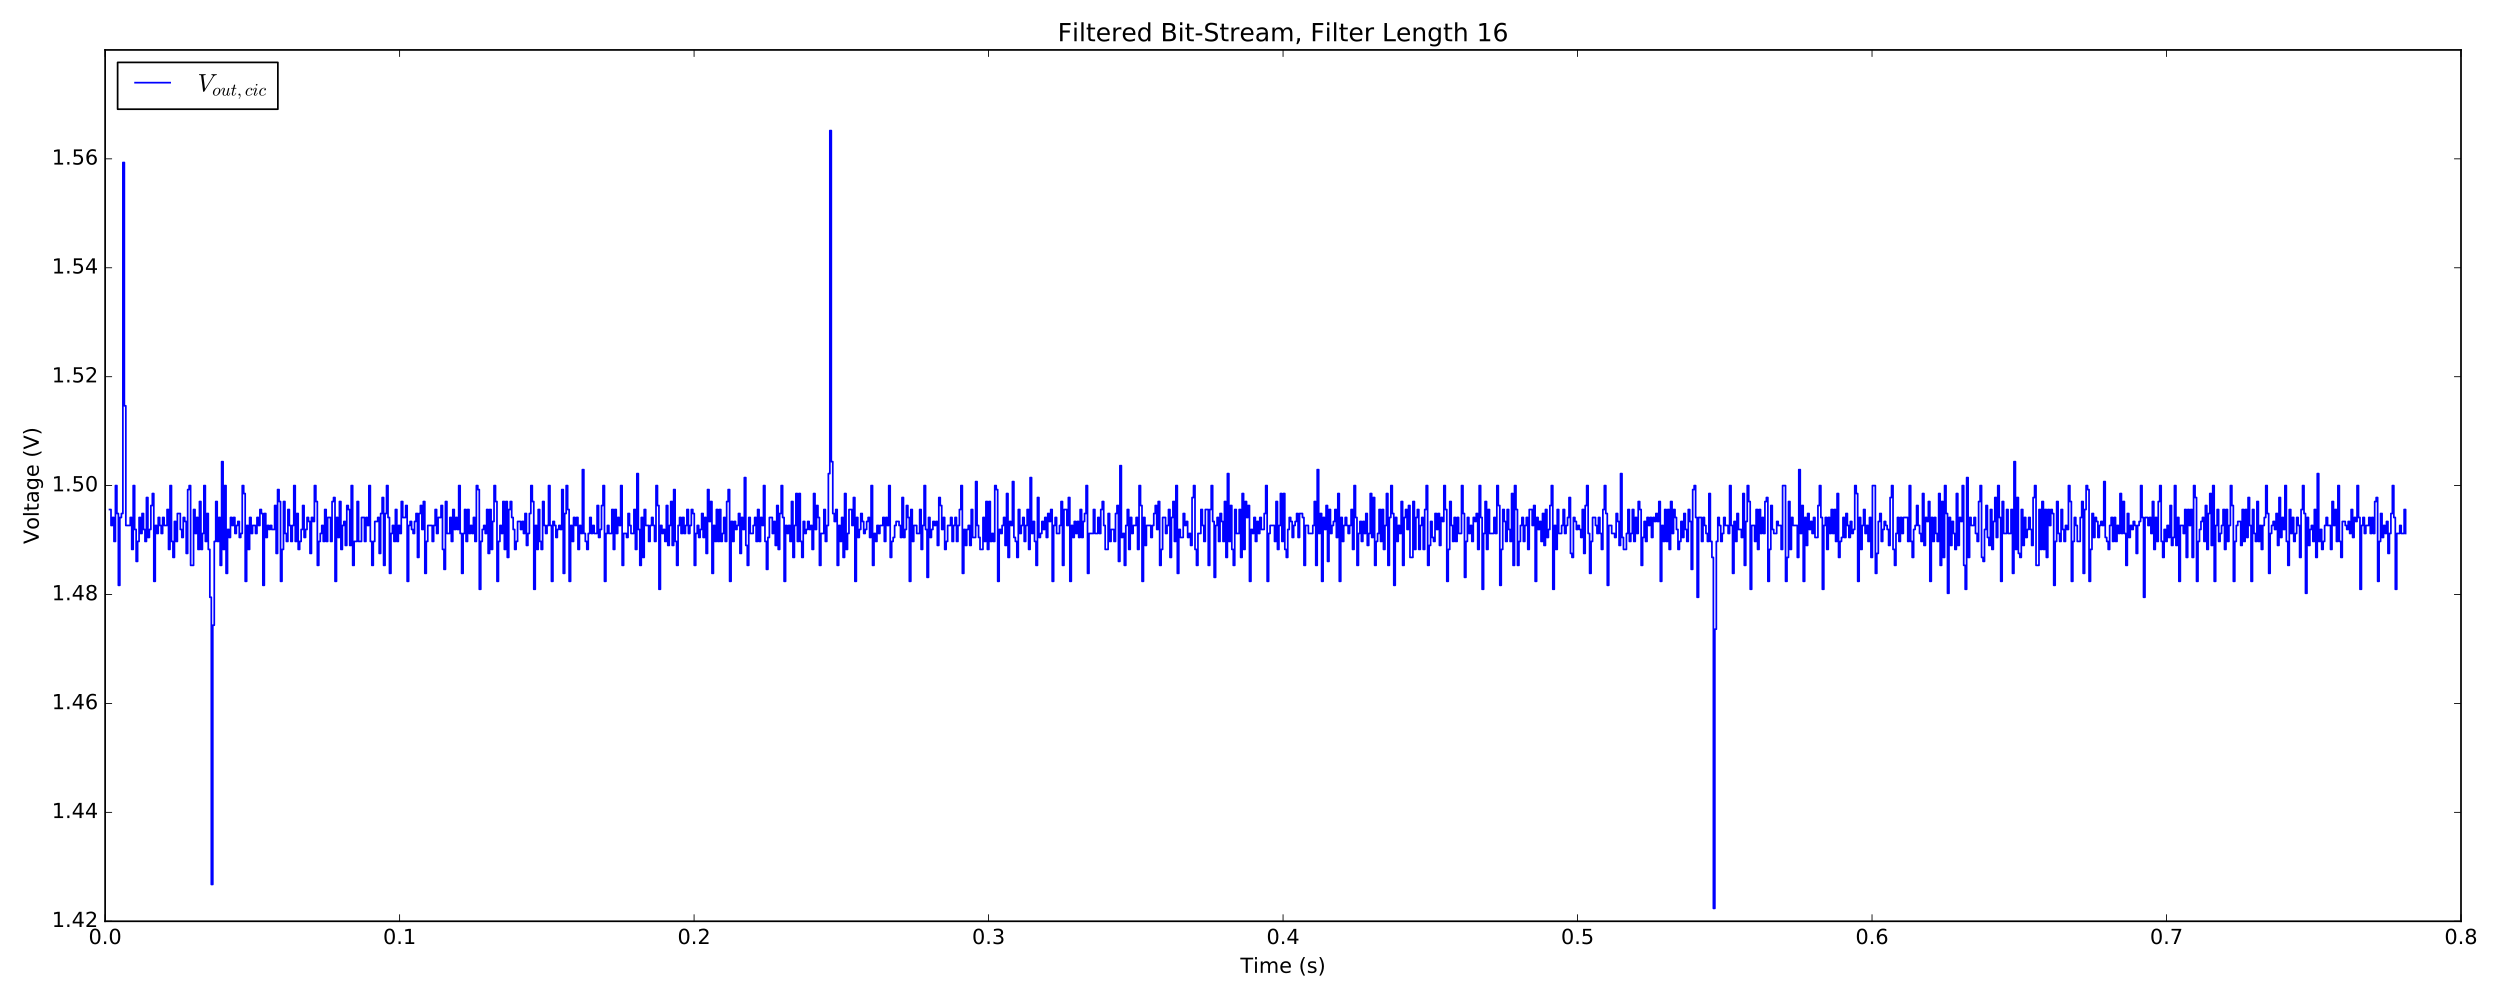 <?xml version="1.0" encoding="utf-8" standalone="no"?>
<!DOCTYPE svg PUBLIC "-//W3C//DTD SVG 1.1//EN"
  "http://www.w3.org/Graphics/SVG/1.1/DTD/svg11.dtd">
<!-- Created with matplotlib (http://matplotlib.org/) -->
<svg height="576pt" version="1.1" viewBox="0 0 1440 576" width="1440pt" xmlns="http://www.w3.org/2000/svg" xmlns:xlink="http://www.w3.org/1999/xlink">
 <defs>
  <style type="text/css">
*{stroke-linecap:butt;stroke-linejoin:round;stroke-miterlimit:100000;}
  </style>
 </defs>
 <g id="figure_1">
  <g id="patch_1">
   <path d="M 0 576 
L 1440 576 
L 1440 0 
L 0 0 
z
" style="fill:#ffffff;"/>
  </g>
  <g id="axes_1">
   <g id="patch_2">
    <path d="M 60.547 530.64 
L 1417.534 530.64 
L 1417.534 28.76 
L 60.547 28.76 
z
" style="fill:#ffffff;"/>
   </g>
   <g id="patch_3">
    <path d="M 1417.534 530.64 
L 1417.534 28.76 
" style="fill:none;stroke:#000000;stroke-linecap:square;stroke-linejoin:miter;"/>
   </g>
   <g id="patch_4">
    <path d="M 60.547 530.64 
L 1417.534 530.64 
" style="fill:none;stroke:#000000;stroke-linecap:square;stroke-linejoin:miter;"/>
   </g>
   <g id="patch_5">
    <path d="M 60.547 530.64 
L 60.547 28.76 
" style="fill:none;stroke:#000000;stroke-linecap:square;stroke-linejoin:miter;"/>
   </g>
   <g id="patch_6">
    <path d="M 60.547 28.76 
L 1417.534 28.76 
" style="fill:none;stroke:#000000;stroke-linecap:square;stroke-linejoin:miter;"/>
   </g>
   <g id="matplotlib.axis_1">
    <g id="xtick_1">
     <g id="line2d_1">
      <defs>
       <path d="M 0 0 
L 0 -4 
" id="m712ee04bef" style="stroke:#000000;stroke-width:0.5;"/>
      </defs>
      <g>
       <use style="stroke:#000000;stroke-width:0.5;" x="60.547" xlink:href="#m712ee04bef" y="530.64"/>
      </g>
     </g>
     <g id="line2d_2">
      <defs>
       <path d="M 0 0 
L 0 4 
" id="m6bb2ed5f33" style="stroke:#000000;stroke-width:0.5;"/>
      </defs>
      <g>
       <use style="stroke:#000000;stroke-width:0.5;" x="60.547" xlink:href="#m6bb2ed5f33" y="28.76"/>
      </g>
     </g>
     <g id="text_1">
      <!-- 0.0 -->
      <defs>
       <path d="M 31.781 66.406 
Q 24.172 66.406 20.328 58.906 
Q 16.5 51.422 16.5 36.375 
Q 16.5 21.391 20.328 13.891 
Q 24.172 6.391 31.781 6.391 
Q 39.453 6.391 43.281 13.891 
Q 47.125 21.391 47.125 36.375 
Q 47.125 51.422 43.281 58.906 
Q 39.453 66.406 31.781 66.406 
M 31.781 74.219 
Q 44.047 74.219 50.516 64.516 
Q 56.984 54.828 56.984 36.375 
Q 56.984 17.969 50.516 8.266 
Q 44.047 -1.422 31.781 -1.422 
Q 19.531 -1.422 13.062 8.266 
Q 6.594 17.969 6.594 36.375 
Q 6.594 54.828 13.062 64.516 
Q 19.531 74.219 31.781 74.219 
" id="BitstreamVeraSans-Roman-30"/>
       <path d="M 10.688 12.406 
L 21 12.406 
L 21 0 
L 10.688 0 
z
" id="BitstreamVeraSans-Roman-2e"/>
      </defs>
      <g transform="translate(51.006 543.758)scale(0.12 -0.12)">
       <use xlink:href="#BitstreamVeraSans-Roman-30"/>
       <use x="63.623" xlink:href="#BitstreamVeraSans-Roman-2e"/>
       <use x="95.41" xlink:href="#BitstreamVeraSans-Roman-30"/>
      </g>
     </g>
    </g>
    <g id="xtick_2">
     <g id="line2d_3">
      <g>
       <use style="stroke:#000000;stroke-width:0.5;" x="230.171" xlink:href="#m712ee04bef" y="530.64"/>
      </g>
     </g>
     <g id="line2d_4">
      <g>
       <use style="stroke:#000000;stroke-width:0.5;" x="230.171" xlink:href="#m6bb2ed5f33" y="28.76"/>
      </g>
     </g>
     <g id="text_2">
      <!-- 0.1 -->
      <defs>
       <path d="M 12.406 8.297 
L 28.516 8.297 
L 28.516 63.922 
L 10.984 60.406 
L 10.984 69.391 
L 28.422 72.906 
L 38.281 72.906 
L 38.281 8.297 
L 54.391 8.297 
L 54.391 0 
L 12.406 0 
z
" id="BitstreamVeraSans-Roman-31"/>
      </defs>
      <g transform="translate(220.629 543.758)scale(0.12 -0.12)">
       <use xlink:href="#BitstreamVeraSans-Roman-30"/>
       <use x="63.623" xlink:href="#BitstreamVeraSans-Roman-2e"/>
       <use x="95.41" xlink:href="#BitstreamVeraSans-Roman-31"/>
      </g>
     </g>
    </g>
    <g id="xtick_3">
     <g id="line2d_5">
      <g>
       <use style="stroke:#000000;stroke-width:0.5;" x="399.794" xlink:href="#m712ee04bef" y="530.64"/>
      </g>
     </g>
     <g id="line2d_6">
      <g>
       <use style="stroke:#000000;stroke-width:0.5;" x="399.794" xlink:href="#m6bb2ed5f33" y="28.76"/>
      </g>
     </g>
     <g id="text_3">
      <!-- 0.2 -->
      <defs>
       <path d="M 19.188 8.297 
L 53.609 8.297 
L 53.609 0 
L 7.328 0 
L 7.328 8.297 
Q 12.938 14.109 22.625 23.891 
Q 32.328 33.688 34.812 36.531 
Q 39.547 41.844 41.422 45.531 
Q 43.312 49.219 43.312 52.781 
Q 43.312 58.594 39.234 62.25 
Q 35.156 65.922 28.609 65.922 
Q 23.969 65.922 18.812 64.312 
Q 13.672 62.703 7.812 59.422 
L 7.812 69.391 
Q 13.766 71.781 18.938 73 
Q 24.125 74.219 28.422 74.219 
Q 39.75 74.219 46.484 68.547 
Q 53.219 62.891 53.219 53.422 
Q 53.219 48.922 51.531 44.891 
Q 49.859 40.875 45.406 35.406 
Q 44.188 33.984 37.641 27.219 
Q 31.109 20.453 19.188 8.297 
" id="BitstreamVeraSans-Roman-32"/>
      </defs>
      <g transform="translate(390.252 543.758)scale(0.12 -0.12)">
       <use xlink:href="#BitstreamVeraSans-Roman-30"/>
       <use x="63.623" xlink:href="#BitstreamVeraSans-Roman-2e"/>
       <use x="95.41" xlink:href="#BitstreamVeraSans-Roman-32"/>
      </g>
     </g>
    </g>
    <g id="xtick_4">
     <g id="line2d_7">
      <g>
       <use style="stroke:#000000;stroke-width:0.5;" x="569.417" xlink:href="#m712ee04bef" y="530.64"/>
      </g>
     </g>
     <g id="line2d_8">
      <g>
       <use style="stroke:#000000;stroke-width:0.5;" x="569.417" xlink:href="#m6bb2ed5f33" y="28.76"/>
      </g>
     </g>
     <g id="text_4">
      <!-- 0.3 -->
      <defs>
       <path d="M 40.578 39.312 
Q 47.656 37.797 51.625 33 
Q 55.609 28.219 55.609 21.188 
Q 55.609 10.406 48.188 4.484 
Q 40.766 -1.422 27.094 -1.422 
Q 22.516 -1.422 17.656 -0.516 
Q 12.797 0.391 7.625 2.203 
L 7.625 11.719 
Q 11.719 9.328 16.594 8.109 
Q 21.484 6.891 26.812 6.891 
Q 36.078 6.891 40.938 10.547 
Q 45.797 14.203 45.797 21.188 
Q 45.797 27.641 41.281 31.266 
Q 36.766 34.906 28.719 34.906 
L 20.219 34.906 
L 20.219 43.016 
L 29.109 43.016 
Q 36.375 43.016 40.234 45.922 
Q 44.094 48.828 44.094 54.297 
Q 44.094 59.906 40.109 62.906 
Q 36.141 65.922 28.719 65.922 
Q 24.656 65.922 20.016 65.031 
Q 15.375 64.156 9.812 62.312 
L 9.812 71.094 
Q 15.438 72.656 20.344 73.438 
Q 25.25 74.219 29.594 74.219 
Q 40.828 74.219 47.359 69.109 
Q 53.906 64.016 53.906 55.328 
Q 53.906 49.266 50.438 45.094 
Q 46.969 40.922 40.578 39.312 
" id="BitstreamVeraSans-Roman-33"/>
      </defs>
      <g transform="translate(559.875 543.758)scale(0.12 -0.12)">
       <use xlink:href="#BitstreamVeraSans-Roman-30"/>
       <use x="63.623" xlink:href="#BitstreamVeraSans-Roman-2e"/>
       <use x="95.41" xlink:href="#BitstreamVeraSans-Roman-33"/>
      </g>
     </g>
    </g>
    <g id="xtick_5">
     <g id="line2d_9">
      <g>
       <use style="stroke:#000000;stroke-width:0.5;" x="739.041" xlink:href="#m712ee04bef" y="530.64"/>
      </g>
     </g>
     <g id="line2d_10">
      <g>
       <use style="stroke:#000000;stroke-width:0.5;" x="739.041" xlink:href="#m6bb2ed5f33" y="28.76"/>
      </g>
     </g>
     <g id="text_5">
      <!-- 0.4 -->
      <defs>
       <path d="M 37.797 64.312 
L 12.891 25.391 
L 37.797 25.391 
z
M 35.203 72.906 
L 47.609 72.906 
L 47.609 25.391 
L 58.016 25.391 
L 58.016 17.188 
L 47.609 17.188 
L 47.609 0 
L 37.797 0 
L 37.797 17.188 
L 4.891 17.188 
L 4.891 26.703 
z
" id="BitstreamVeraSans-Roman-34"/>
      </defs>
      <g transform="translate(729.499 543.758)scale(0.12 -0.12)">
       <use xlink:href="#BitstreamVeraSans-Roman-30"/>
       <use x="63.623" xlink:href="#BitstreamVeraSans-Roman-2e"/>
       <use x="95.41" xlink:href="#BitstreamVeraSans-Roman-34"/>
      </g>
     </g>
    </g>
    <g id="xtick_6">
     <g id="line2d_11">
      <g>
       <use style="stroke:#000000;stroke-width:0.5;" x="908.664" xlink:href="#m712ee04bef" y="530.64"/>
      </g>
     </g>
     <g id="line2d_12">
      <g>
       <use style="stroke:#000000;stroke-width:0.5;" x="908.664" xlink:href="#m6bb2ed5f33" y="28.76"/>
      </g>
     </g>
     <g id="text_6">
      <!-- 0.5 -->
      <defs>
       <path d="M 10.797 72.906 
L 49.516 72.906 
L 49.516 64.594 
L 19.828 64.594 
L 19.828 46.734 
Q 21.969 47.469 24.109 47.828 
Q 26.266 48.188 28.422 48.188 
Q 40.625 48.188 47.75 41.5 
Q 54.891 34.812 54.891 23.391 
Q 54.891 11.625 47.562 5.094 
Q 40.234 -1.422 26.906 -1.422 
Q 22.312 -1.422 17.547 -0.641 
Q 12.797 0.141 7.719 1.703 
L 7.719 11.625 
Q 12.109 9.234 16.797 8.062 
Q 21.484 6.891 26.703 6.891 
Q 35.156 6.891 40.078 11.328 
Q 45.016 15.766 45.016 23.391 
Q 45.016 31 40.078 35.438 
Q 35.156 39.891 26.703 39.891 
Q 22.75 39.891 18.812 39.016 
Q 14.891 38.141 10.797 36.281 
z
" id="BitstreamVeraSans-Roman-35"/>
      </defs>
      <g transform="translate(899.122 543.758)scale(0.12 -0.12)">
       <use xlink:href="#BitstreamVeraSans-Roman-30"/>
       <use x="63.623" xlink:href="#BitstreamVeraSans-Roman-2e"/>
       <use x="95.41" xlink:href="#BitstreamVeraSans-Roman-35"/>
      </g>
     </g>
    </g>
    <g id="xtick_7">
     <g id="line2d_13">
      <g>
       <use style="stroke:#000000;stroke-width:0.5;" x="1078.287" xlink:href="#m712ee04bef" y="530.64"/>
      </g>
     </g>
     <g id="line2d_14">
      <g>
       <use style="stroke:#000000;stroke-width:0.5;" x="1078.287" xlink:href="#m6bb2ed5f33" y="28.76"/>
      </g>
     </g>
     <g id="text_7">
      <!-- 0.6 -->
      <defs>
       <path d="M 33.016 40.375 
Q 26.375 40.375 22.484 35.828 
Q 18.609 31.297 18.609 23.391 
Q 18.609 15.531 22.484 10.953 
Q 26.375 6.391 33.016 6.391 
Q 39.656 6.391 43.531 10.953 
Q 47.406 15.531 47.406 23.391 
Q 47.406 31.297 43.531 35.828 
Q 39.656 40.375 33.016 40.375 
M 52.594 71.297 
L 52.594 62.312 
Q 48.875 64.062 45.094 64.984 
Q 41.312 65.922 37.594 65.922 
Q 27.828 65.922 22.672 59.328 
Q 17.531 52.734 16.797 39.406 
Q 19.672 43.656 24.016 45.922 
Q 28.375 48.188 33.594 48.188 
Q 44.578 48.188 50.953 41.516 
Q 57.328 34.859 57.328 23.391 
Q 57.328 12.156 50.688 5.359 
Q 44.047 -1.422 33.016 -1.422 
Q 20.359 -1.422 13.672 8.266 
Q 6.984 17.969 6.984 36.375 
Q 6.984 53.656 15.188 63.938 
Q 23.391 74.219 37.203 74.219 
Q 40.922 74.219 44.703 73.484 
Q 48.484 72.75 52.594 71.297 
" id="BitstreamVeraSans-Roman-36"/>
      </defs>
      <g transform="translate(1068.745 543.758)scale(0.12 -0.12)">
       <use xlink:href="#BitstreamVeraSans-Roman-30"/>
       <use x="63.623" xlink:href="#BitstreamVeraSans-Roman-2e"/>
       <use x="95.41" xlink:href="#BitstreamVeraSans-Roman-36"/>
      </g>
     </g>
    </g>
    <g id="xtick_8">
     <g id="line2d_15">
      <g>
       <use style="stroke:#000000;stroke-width:0.5;" x="1247.91" xlink:href="#m712ee04bef" y="530.64"/>
      </g>
     </g>
     <g id="line2d_16">
      <g>
       <use style="stroke:#000000;stroke-width:0.5;" x="1247.91" xlink:href="#m6bb2ed5f33" y="28.76"/>
      </g>
     </g>
     <g id="text_8">
      <!-- 0.7 -->
      <defs>
       <path d="M 8.203 72.906 
L 55.078 72.906 
L 55.078 68.703 
L 28.609 0 
L 18.312 0 
L 43.219 64.594 
L 8.203 64.594 
z
" id="BitstreamVeraSans-Roman-37"/>
      </defs>
      <g transform="translate(1238.369 543.758)scale(0.12 -0.12)">
       <use xlink:href="#BitstreamVeraSans-Roman-30"/>
       <use x="63.623" xlink:href="#BitstreamVeraSans-Roman-2e"/>
       <use x="95.41" xlink:href="#BitstreamVeraSans-Roman-37"/>
      </g>
     </g>
    </g>
    <g id="xtick_9">
     <g id="line2d_17">
      <g>
       <use style="stroke:#000000;stroke-width:0.5;" x="1417.534" xlink:href="#m712ee04bef" y="530.64"/>
      </g>
     </g>
     <g id="line2d_18">
      <g>
       <use style="stroke:#000000;stroke-width:0.5;" x="1417.534" xlink:href="#m6bb2ed5f33" y="28.76"/>
      </g>
     </g>
     <g id="text_9">
      <!-- 0.8 -->
      <defs>
       <path d="M 31.781 34.625 
Q 24.75 34.625 20.719 30.859 
Q 16.703 27.094 16.703 20.516 
Q 16.703 13.922 20.719 10.156 
Q 24.75 6.391 31.781 6.391 
Q 38.812 6.391 42.859 10.172 
Q 46.922 13.969 46.922 20.516 
Q 46.922 27.094 42.891 30.859 
Q 38.875 34.625 31.781 34.625 
M 21.922 38.812 
Q 15.578 40.375 12.031 44.719 
Q 8.5 49.078 8.5 55.328 
Q 8.5 64.062 14.719 69.141 
Q 20.953 74.219 31.781 74.219 
Q 42.672 74.219 48.875 69.141 
Q 55.078 64.062 55.078 55.328 
Q 55.078 49.078 51.531 44.719 
Q 48 40.375 41.703 38.812 
Q 48.828 37.156 52.797 32.312 
Q 56.781 27.484 56.781 20.516 
Q 56.781 9.906 50.312 4.234 
Q 43.844 -1.422 31.781 -1.422 
Q 19.734 -1.422 13.25 4.234 
Q 6.781 9.906 6.781 20.516 
Q 6.781 27.484 10.781 32.312 
Q 14.797 37.156 21.922 38.812 
M 18.312 54.391 
Q 18.312 48.734 21.844 45.562 
Q 25.391 42.391 31.781 42.391 
Q 38.141 42.391 41.719 45.562 
Q 45.312 48.734 45.312 54.391 
Q 45.312 60.062 41.719 63.234 
Q 38.141 66.406 31.781 66.406 
Q 25.391 66.406 21.844 63.234 
Q 18.312 60.062 18.312 54.391 
" id="BitstreamVeraSans-Roman-38"/>
      </defs>
      <g transform="translate(1407.992 543.758)scale(0.12 -0.12)">
       <use xlink:href="#BitstreamVeraSans-Roman-30"/>
       <use x="63.623" xlink:href="#BitstreamVeraSans-Roman-2e"/>
       <use x="95.41" xlink:href="#BitstreamVeraSans-Roman-38"/>
      </g>
     </g>
    </g>
    <g id="text_10">
     <!-- Time (s) -->
     <defs>
      <path d="M 56.203 29.594 
L 56.203 25.203 
L 14.891 25.203 
Q 15.484 15.922 20.484 11.062 
Q 25.484 6.203 34.422 6.203 
Q 39.594 6.203 44.453 7.469 
Q 49.312 8.734 54.109 11.281 
L 54.109 2.781 
Q 49.266 0.734 44.188 -0.344 
Q 39.109 -1.422 33.891 -1.422 
Q 20.797 -1.422 13.156 6.188 
Q 5.516 13.812 5.516 26.812 
Q 5.516 40.234 12.766 48.109 
Q 20.016 56 32.328 56 
Q 43.359 56 49.781 48.891 
Q 56.203 41.797 56.203 29.594 
M 47.219 32.234 
Q 47.125 39.594 43.094 43.984 
Q 39.062 48.391 32.422 48.391 
Q 24.906 48.391 20.391 44.141 
Q 15.875 39.891 15.188 32.172 
z
" id="BitstreamVeraSans-Roman-65"/>
      <path d="M -0.297 72.906 
L 61.375 72.906 
L 61.375 64.594 
L 35.5 64.594 
L 35.5 0 
L 25.594 0 
L 25.594 64.594 
L -0.297 64.594 
z
" id="BitstreamVeraSans-Roman-54"/>
      <path id="BitstreamVeraSans-Roman-20"/>
      <path d="M 31 75.875 
Q 24.469 64.656 21.281 53.656 
Q 18.109 42.672 18.109 31.391 
Q 18.109 20.125 21.312 9.062 
Q 24.516 -2 31 -13.188 
L 23.188 -13.188 
Q 15.875 -1.703 12.234 9.375 
Q 8.594 20.453 8.594 31.391 
Q 8.594 42.281 12.203 53.312 
Q 15.828 64.359 23.188 75.875 
z
" id="BitstreamVeraSans-Roman-28"/>
      <path d="M 9.422 54.688 
L 18.406 54.688 
L 18.406 0 
L 9.422 0 
z
M 9.422 75.984 
L 18.406 75.984 
L 18.406 64.594 
L 9.422 64.594 
z
" id="BitstreamVeraSans-Roman-69"/>
      <path d="M 8.016 75.875 
L 15.828 75.875 
Q 23.141 64.359 26.781 53.312 
Q 30.422 42.281 30.422 31.391 
Q 30.422 20.453 26.781 9.375 
Q 23.141 -1.703 15.828 -13.188 
L 8.016 -13.188 
Q 14.5 -2 17.703 9.062 
Q 20.906 20.125 20.906 31.391 
Q 20.906 42.672 17.703 53.656 
Q 14.5 64.656 8.016 75.875 
" id="BitstreamVeraSans-Roman-29"/>
      <path d="M 44.281 53.078 
L 44.281 44.578 
Q 40.484 46.531 36.375 47.5 
Q 32.281 48.484 27.875 48.484 
Q 21.188 48.484 17.844 46.438 
Q 14.5 44.391 14.5 40.281 
Q 14.5 37.156 16.891 35.375 
Q 19.281 33.594 26.516 31.984 
L 29.594 31.297 
Q 39.156 29.25 43.188 25.516 
Q 47.219 21.781 47.219 15.094 
Q 47.219 7.469 41.188 3.016 
Q 35.156 -1.422 24.609 -1.422 
Q 20.219 -1.422 15.453 -0.562 
Q 10.688 0.297 5.422 2 
L 5.422 11.281 
Q 10.406 8.688 15.234 7.391 
Q 20.062 6.109 24.812 6.109 
Q 31.156 6.109 34.562 8.281 
Q 37.984 10.453 37.984 14.406 
Q 37.984 18.062 35.516 20.016 
Q 33.062 21.969 24.703 23.781 
L 21.578 24.516 
Q 13.234 26.266 9.516 29.906 
Q 5.812 33.547 5.812 39.891 
Q 5.812 47.609 11.281 51.797 
Q 16.75 56 26.812 56 
Q 31.781 56 36.172 55.266 
Q 40.578 54.547 44.281 53.078 
" id="BitstreamVeraSans-Roman-73"/>
      <path d="M 52 44.188 
Q 55.375 50.25 60.062 53.125 
Q 64.75 56 71.094 56 
Q 79.641 56 84.281 50.016 
Q 88.922 44.047 88.922 33.016 
L 88.922 0 
L 79.891 0 
L 79.891 32.719 
Q 79.891 40.578 77.094 44.375 
Q 74.312 48.188 68.609 48.188 
Q 61.625 48.188 57.562 43.547 
Q 53.516 38.922 53.516 30.906 
L 53.516 0 
L 44.484 0 
L 44.484 32.719 
Q 44.484 40.625 41.703 44.406 
Q 38.922 48.188 33.109 48.188 
Q 26.219 48.188 22.156 43.531 
Q 18.109 38.875 18.109 30.906 
L 18.109 0 
L 9.078 0 
L 9.078 54.688 
L 18.109 54.688 
L 18.109 46.188 
Q 21.188 51.219 25.484 53.609 
Q 29.781 56 35.688 56 
Q 41.656 56 45.828 52.969 
Q 50 49.953 52 44.188 
" id="BitstreamVeraSans-Roman-6d"/>
     </defs>
     <g transform="translate(714.461 560.372)scale(0.12 -0.12)">
      <use xlink:href="#BitstreamVeraSans-Roman-54"/>
      <use x="61.037" xlink:href="#BitstreamVeraSans-Roman-69"/>
      <use x="88.82" xlink:href="#BitstreamVeraSans-Roman-6d"/>
      <use x="186.232" xlink:href="#BitstreamVeraSans-Roman-65"/>
      <use x="247.756" xlink:href="#BitstreamVeraSans-Roman-20"/>
      <use x="279.543" xlink:href="#BitstreamVeraSans-Roman-28"/>
      <use x="318.557" xlink:href="#BitstreamVeraSans-Roman-73"/>
      <use x="370.656" xlink:href="#BitstreamVeraSans-Roman-29"/>
     </g>
    </g>
   </g>
   <g id="matplotlib.axis_2">
    <g id="ytick_1">
     <g id="line2d_19">
      <defs>
       <path d="M 0 0 
L 4 0 
" id="m323cec2325" style="stroke:#000000;stroke-width:0.5;"/>
      </defs>
      <g>
       <use style="stroke:#000000;stroke-width:0.5;" x="60.547" xlink:href="#m323cec2325" y="530.64"/>
      </g>
     </g>
     <g id="line2d_20">
      <defs>
       <path d="M 0 0 
L -4 0 
" id="mf37953d199" style="stroke:#000000;stroke-width:0.5;"/>
      </defs>
      <g>
       <use style="stroke:#000000;stroke-width:0.5;" x="1417.534" xlink:href="#mf37953d199" y="530.64"/>
      </g>
     </g>
     <g id="text_11">
      <!-- 1.42 -->
      <g transform="translate(29.829 533.951)scale(0.12 -0.12)">
       <use xlink:href="#BitstreamVeraSans-Roman-31"/>
       <use x="63.623" xlink:href="#BitstreamVeraSans-Roman-2e"/>
       <use x="95.41" xlink:href="#BitstreamVeraSans-Roman-34"/>
       <use x="159.033" xlink:href="#BitstreamVeraSans-Roman-32"/>
      </g>
     </g>
    </g>
    <g id="ytick_2">
     <g id="line2d_21">
      <g>
       <use style="stroke:#000000;stroke-width:0.5;" x="60.547" xlink:href="#m323cec2325" y="467.905"/>
      </g>
     </g>
     <g id="line2d_22">
      <g>
       <use style="stroke:#000000;stroke-width:0.5;" x="1417.534" xlink:href="#mf37953d199" y="467.905"/>
      </g>
     </g>
     <g id="text_12">
      <!-- 1.44 -->
      <g transform="translate(29.829 471.216)scale(0.12 -0.12)">
       <use xlink:href="#BitstreamVeraSans-Roman-31"/>
       <use x="63.623" xlink:href="#BitstreamVeraSans-Roman-2e"/>
       <use x="95.41" xlink:href="#BitstreamVeraSans-Roman-34"/>
       <use x="159.033" xlink:href="#BitstreamVeraSans-Roman-34"/>
      </g>
     </g>
    </g>
    <g id="ytick_3">
     <g id="line2d_23">
      <g>
       <use style="stroke:#000000;stroke-width:0.5;" x="60.547" xlink:href="#m323cec2325" y="405.17"/>
      </g>
     </g>
     <g id="line2d_24">
      <g>
       <use style="stroke:#000000;stroke-width:0.5;" x="1417.534" xlink:href="#mf37953d199" y="405.17"/>
      </g>
     </g>
     <g id="text_13">
      <!-- 1.46 -->
      <g transform="translate(29.829 408.481)scale(0.12 -0.12)">
       <use xlink:href="#BitstreamVeraSans-Roman-31"/>
       <use x="63.623" xlink:href="#BitstreamVeraSans-Roman-2e"/>
       <use x="95.41" xlink:href="#BitstreamVeraSans-Roman-34"/>
       <use x="159.033" xlink:href="#BitstreamVeraSans-Roman-36"/>
      </g>
     </g>
    </g>
    <g id="ytick_4">
     <g id="line2d_25">
      <g>
       <use style="stroke:#000000;stroke-width:0.5;" x="60.547" xlink:href="#m323cec2325" y="342.435"/>
      </g>
     </g>
     <g id="line2d_26">
      <g>
       <use style="stroke:#000000;stroke-width:0.5;" x="1417.534" xlink:href="#mf37953d199" y="342.435"/>
      </g>
     </g>
     <g id="text_14">
      <!-- 1.48 -->
      <g transform="translate(29.829 345.746)scale(0.12 -0.12)">
       <use xlink:href="#BitstreamVeraSans-Roman-31"/>
       <use x="63.623" xlink:href="#BitstreamVeraSans-Roman-2e"/>
       <use x="95.41" xlink:href="#BitstreamVeraSans-Roman-34"/>
       <use x="159.033" xlink:href="#BitstreamVeraSans-Roman-38"/>
      </g>
     </g>
    </g>
    <g id="ytick_5">
     <g id="line2d_27">
      <g>
       <use style="stroke:#000000;stroke-width:0.5;" x="60.547" xlink:href="#m323cec2325" y="279.7"/>
      </g>
     </g>
     <g id="line2d_28">
      <g>
       <use style="stroke:#000000;stroke-width:0.5;" x="1417.534" xlink:href="#mf37953d199" y="279.7"/>
      </g>
     </g>
     <g id="text_15">
      <!-- 1.50 -->
      <g transform="translate(29.829 283.011)scale(0.12 -0.12)">
       <use xlink:href="#BitstreamVeraSans-Roman-31"/>
       <use x="63.623" xlink:href="#BitstreamVeraSans-Roman-2e"/>
       <use x="95.41" xlink:href="#BitstreamVeraSans-Roman-35"/>
       <use x="159.033" xlink:href="#BitstreamVeraSans-Roman-30"/>
      </g>
     </g>
    </g>
    <g id="ytick_6">
     <g id="line2d_29">
      <g>
       <use style="stroke:#000000;stroke-width:0.5;" x="60.547" xlink:href="#m323cec2325" y="216.965"/>
      </g>
     </g>
     <g id="line2d_30">
      <g>
       <use style="stroke:#000000;stroke-width:0.5;" x="1417.534" xlink:href="#mf37953d199" y="216.965"/>
      </g>
     </g>
     <g id="text_16">
      <!-- 1.52 -->
      <g transform="translate(29.829 220.276)scale(0.12 -0.12)">
       <use xlink:href="#BitstreamVeraSans-Roman-31"/>
       <use x="63.623" xlink:href="#BitstreamVeraSans-Roman-2e"/>
       <use x="95.41" xlink:href="#BitstreamVeraSans-Roman-35"/>
       <use x="159.033" xlink:href="#BitstreamVeraSans-Roman-32"/>
      </g>
     </g>
    </g>
    <g id="ytick_7">
     <g id="line2d_31">
      <g>
       <use style="stroke:#000000;stroke-width:0.5;" x="60.547" xlink:href="#m323cec2325" y="154.23"/>
      </g>
     </g>
     <g id="line2d_32">
      <g>
       <use style="stroke:#000000;stroke-width:0.5;" x="1417.534" xlink:href="#mf37953d199" y="154.23"/>
      </g>
     </g>
     <g id="text_17">
      <!-- 1.54 -->
      <g transform="translate(29.829 157.541)scale(0.12 -0.12)">
       <use xlink:href="#BitstreamVeraSans-Roman-31"/>
       <use x="63.623" xlink:href="#BitstreamVeraSans-Roman-2e"/>
       <use x="95.41" xlink:href="#BitstreamVeraSans-Roman-35"/>
       <use x="159.033" xlink:href="#BitstreamVeraSans-Roman-34"/>
      </g>
     </g>
    </g>
    <g id="ytick_8">
     <g id="line2d_33">
      <g>
       <use style="stroke:#000000;stroke-width:0.5;" x="60.547" xlink:href="#m323cec2325" y="91.495"/>
      </g>
     </g>
     <g id="line2d_34">
      <g>
       <use style="stroke:#000000;stroke-width:0.5;" x="1417.534" xlink:href="#mf37953d199" y="91.495"/>
      </g>
     </g>
     <g id="text_18">
      <!-- 1.56 -->
      <g transform="translate(29.829 94.806)scale(0.12 -0.12)">
       <use xlink:href="#BitstreamVeraSans-Roman-31"/>
       <use x="63.623" xlink:href="#BitstreamVeraSans-Roman-2e"/>
       <use x="95.41" xlink:href="#BitstreamVeraSans-Roman-35"/>
       <use x="159.033" xlink:href="#BitstreamVeraSans-Roman-36"/>
      </g>
     </g>
    </g>
    <g id="text_19">
     <!-- Voltage (V) -->
     <defs>
      <path d="M 45.406 27.984 
Q 45.406 37.75 41.375 43.109 
Q 37.359 48.484 30.078 48.484 
Q 22.859 48.484 18.828 43.109 
Q 14.797 37.75 14.797 27.984 
Q 14.797 18.266 18.828 12.891 
Q 22.859 7.516 30.078 7.516 
Q 37.359 7.516 41.375 12.891 
Q 45.406 18.266 45.406 27.984 
M 54.391 6.781 
Q 54.391 -7.172 48.188 -13.984 
Q 42 -20.797 29.203 -20.797 
Q 24.469 -20.797 20.266 -20.094 
Q 16.062 -19.391 12.109 -17.922 
L 12.109 -9.188 
Q 16.062 -11.328 19.922 -12.344 
Q 23.781 -13.375 27.781 -13.375 
Q 36.625 -13.375 41.016 -8.766 
Q 45.406 -4.156 45.406 5.172 
L 45.406 9.625 
Q 42.625 4.781 38.281 2.391 
Q 33.938 0 27.875 0 
Q 17.828 0 11.672 7.656 
Q 5.516 15.328 5.516 27.984 
Q 5.516 40.672 11.672 48.328 
Q 17.828 56 27.875 56 
Q 33.938 56 38.281 53.609 
Q 42.625 51.219 45.406 46.391 
L 45.406 54.688 
L 54.391 54.688 
z
" id="BitstreamVeraSans-Roman-67"/>
      <path d="M 9.422 75.984 
L 18.406 75.984 
L 18.406 0 
L 9.422 0 
z
" id="BitstreamVeraSans-Roman-6c"/>
      <path d="M 30.609 48.391 
Q 23.391 48.391 19.188 42.75 
Q 14.984 37.109 14.984 27.297 
Q 14.984 17.484 19.156 11.844 
Q 23.344 6.203 30.609 6.203 
Q 37.797 6.203 41.984 11.859 
Q 46.188 17.531 46.188 27.297 
Q 46.188 37.016 41.984 42.703 
Q 37.797 48.391 30.609 48.391 
M 30.609 56 
Q 42.328 56 49.016 48.375 
Q 55.719 40.766 55.719 27.297 
Q 55.719 13.875 49.016 6.219 
Q 42.328 -1.422 30.609 -1.422 
Q 18.844 -1.422 12.172 6.219 
Q 5.516 13.875 5.516 27.297 
Q 5.516 40.766 12.172 48.375 
Q 18.844 56 30.609 56 
" id="BitstreamVeraSans-Roman-6f"/>
      <path d="M 34.281 27.484 
Q 23.391 27.484 19.188 25 
Q 14.984 22.516 14.984 16.5 
Q 14.984 11.719 18.141 8.906 
Q 21.297 6.109 26.703 6.109 
Q 34.188 6.109 38.703 11.406 
Q 43.219 16.703 43.219 25.484 
L 43.219 27.484 
z
M 52.203 31.203 
L 52.203 0 
L 43.219 0 
L 43.219 8.297 
Q 40.141 3.328 35.547 0.953 
Q 30.953 -1.422 24.312 -1.422 
Q 15.922 -1.422 10.953 3.297 
Q 6 8.016 6 15.922 
Q 6 25.141 12.172 29.828 
Q 18.359 34.516 30.609 34.516 
L 43.219 34.516 
L 43.219 35.406 
Q 43.219 41.609 39.141 45 
Q 35.062 48.391 27.688 48.391 
Q 23 48.391 18.547 47.266 
Q 14.109 46.141 10.016 43.891 
L 10.016 52.203 
Q 14.938 54.109 19.578 55.047 
Q 24.219 56 28.609 56 
Q 40.484 56 46.344 49.844 
Q 52.203 43.703 52.203 31.203 
" id="BitstreamVeraSans-Roman-61"/>
      <path d="M 18.312 70.219 
L 18.312 54.688 
L 36.812 54.688 
L 36.812 47.703 
L 18.312 47.703 
L 18.312 18.016 
Q 18.312 11.328 20.141 9.422 
Q 21.969 7.516 27.594 7.516 
L 36.812 7.516 
L 36.812 0 
L 27.594 0 
Q 17.188 0 13.234 3.875 
Q 9.281 7.766 9.281 18.016 
L 9.281 47.703 
L 2.688 47.703 
L 2.688 54.688 
L 9.281 54.688 
L 9.281 70.219 
z
" id="BitstreamVeraSans-Roman-74"/>
      <path d="M 28.609 0 
L 0.781 72.906 
L 11.078 72.906 
L 34.188 11.531 
L 57.328 72.906 
L 67.578 72.906 
L 39.797 0 
z
" id="BitstreamVeraSans-Roman-56"/>
     </defs>
     <g transform="translate(22.333 313.359)rotate(-90.0)scale(0.12 -0.12)">
      <use xlink:href="#BitstreamVeraSans-Roman-56"/>
      <use x="68.299" xlink:href="#BitstreamVeraSans-Roman-6f"/>
      <use x="129.48" xlink:href="#BitstreamVeraSans-Roman-6c"/>
      <use x="157.264" xlink:href="#BitstreamVeraSans-Roman-74"/>
      <use x="196.473" xlink:href="#BitstreamVeraSans-Roman-61"/>
      <use x="257.752" xlink:href="#BitstreamVeraSans-Roman-67"/>
      <use x="321.229" xlink:href="#BitstreamVeraSans-Roman-65"/>
      <use x="382.752" xlink:href="#BitstreamVeraSans-Roman-20"/>
      <use x="414.539" xlink:href="#BitstreamVeraSans-Roman-28"/>
      <use x="453.553" xlink:href="#BitstreamVeraSans-Roman-56"/>
      <use x="521.961" xlink:href="#BitstreamVeraSans-Roman-29"/>
     </g>
    </g>
   </g>
   <g id="text_20">
    <!-- Filtered Bit-Stream, Filter Length 16 -->
    <defs>
     <path d="M 9.812 72.906 
L 51.703 72.906 
L 51.703 64.594 
L 19.672 64.594 
L 19.672 43.109 
L 48.578 43.109 
L 48.578 34.812 
L 19.672 34.812 
L 19.672 0 
L 9.812 0 
z
" id="BitstreamVeraSans-Roman-46"/>
     <path d="M 45.406 46.391 
L 45.406 75.984 
L 54.391 75.984 
L 54.391 0 
L 45.406 0 
L 45.406 8.203 
Q 42.578 3.328 38.25 0.953 
Q 33.938 -1.422 27.875 -1.422 
Q 17.969 -1.422 11.734 6.484 
Q 5.516 14.406 5.516 27.297 
Q 5.516 40.188 11.734 48.094 
Q 17.969 56 27.875 56 
Q 33.938 56 38.25 53.625 
Q 42.578 51.266 45.406 46.391 
M 14.797 27.297 
Q 14.797 17.391 18.875 11.75 
Q 22.953 6.109 30.078 6.109 
Q 37.203 6.109 41.297 11.75 
Q 45.406 17.391 45.406 27.297 
Q 45.406 37.203 41.297 42.844 
Q 37.203 48.484 30.078 48.484 
Q 22.953 48.484 18.875 42.844 
Q 14.797 37.203 14.797 27.297 
" id="BitstreamVeraSans-Roman-64"/>
     <path d="M 53.516 70.516 
L 53.516 60.891 
Q 47.906 63.578 42.922 64.891 
Q 37.938 66.219 33.297 66.219 
Q 25.25 66.219 20.875 63.094 
Q 16.5 59.969 16.5 54.203 
Q 16.5 49.359 19.406 46.891 
Q 22.312 44.438 30.422 42.922 
L 36.375 41.703 
Q 47.406 39.594 52.656 34.297 
Q 57.906 29 57.906 20.125 
Q 57.906 9.516 50.797 4.047 
Q 43.703 -1.422 29.984 -1.422 
Q 24.812 -1.422 18.969 -0.25 
Q 13.141 0.922 6.891 3.219 
L 6.891 13.375 
Q 12.891 10.016 18.656 8.297 
Q 24.422 6.594 29.984 6.594 
Q 38.422 6.594 43.016 9.906 
Q 47.609 13.234 47.609 19.391 
Q 47.609 24.75 44.312 27.781 
Q 41.016 30.812 33.5 32.328 
L 27.484 33.5 
Q 16.453 35.688 11.516 40.375 
Q 6.594 45.062 6.594 53.422 
Q 6.594 63.094 13.406 68.656 
Q 20.219 74.219 32.172 74.219 
Q 37.312 74.219 42.625 73.281 
Q 47.953 72.359 53.516 70.516 
" id="BitstreamVeraSans-Roman-53"/>
     <path d="M 4.891 31.391 
L 31.203 31.391 
L 31.203 23.391 
L 4.891 23.391 
z
" id="BitstreamVeraSans-Roman-2d"/>
     <path d="M 11.719 12.406 
L 22.016 12.406 
L 22.016 4 
L 14.016 -11.625 
L 7.719 -11.625 
L 11.719 4 
z
" id="BitstreamVeraSans-Roman-2c"/>
     <path d="M 9.812 72.906 
L 19.672 72.906 
L 19.672 8.297 
L 55.172 8.297 
L 55.172 0 
L 9.812 0 
z
" id="BitstreamVeraSans-Roman-4c"/>
     <path d="M 54.891 33.016 
L 54.891 0 
L 45.906 0 
L 45.906 32.719 
Q 45.906 40.484 42.875 44.328 
Q 39.844 48.188 33.797 48.188 
Q 26.516 48.188 22.312 43.547 
Q 18.109 38.922 18.109 30.906 
L 18.109 0 
L 9.078 0 
L 9.078 75.984 
L 18.109 75.984 
L 18.109 46.188 
Q 21.344 51.125 25.703 53.562 
Q 30.078 56 35.797 56 
Q 45.219 56 50.047 50.172 
Q 54.891 44.344 54.891 33.016 
" id="BitstreamVeraSans-Roman-68"/>
     <path d="M 54.891 33.016 
L 54.891 0 
L 45.906 0 
L 45.906 32.719 
Q 45.906 40.484 42.875 44.328 
Q 39.844 48.188 33.797 48.188 
Q 26.516 48.188 22.312 43.547 
Q 18.109 38.922 18.109 30.906 
L 18.109 0 
L 9.078 0 
L 9.078 54.688 
L 18.109 54.688 
L 18.109 46.188 
Q 21.344 51.125 25.703 53.562 
Q 30.078 56 35.797 56 
Q 45.219 56 50.047 50.172 
Q 54.891 44.344 54.891 33.016 
" id="BitstreamVeraSans-Roman-6e"/>
     <path d="M 19.672 34.812 
L 19.672 8.109 
L 35.5 8.109 
Q 43.453 8.109 47.281 11.406 
Q 51.125 14.703 51.125 21.484 
Q 51.125 28.328 47.281 31.562 
Q 43.453 34.812 35.5 34.812 
z
M 19.672 64.797 
L 19.672 42.828 
L 34.281 42.828 
Q 41.5 42.828 45.031 45.531 
Q 48.578 48.25 48.578 53.812 
Q 48.578 59.328 45.031 62.062 
Q 41.5 64.797 34.281 64.797 
z
M 9.812 72.906 
L 35.016 72.906 
Q 46.297 72.906 52.391 68.219 
Q 58.5 63.531 58.5 54.891 
Q 58.5 48.188 55.375 44.234 
Q 52.25 40.281 46.188 39.312 
Q 53.469 37.75 57.5 32.781 
Q 61.531 27.828 61.531 20.406 
Q 61.531 10.641 54.891 5.312 
Q 48.25 0 35.984 0 
L 9.812 0 
z
" id="BitstreamVeraSans-Roman-42"/>
     <path d="M 41.109 46.297 
Q 39.594 47.172 37.812 47.578 
Q 36.031 48 33.891 48 
Q 26.266 48 22.188 43.047 
Q 18.109 38.094 18.109 28.812 
L 18.109 0 
L 9.078 0 
L 9.078 54.688 
L 18.109 54.688 
L 18.109 46.188 
Q 20.953 51.172 25.484 53.578 
Q 30.031 56 36.531 56 
Q 37.453 56 38.578 55.875 
Q 39.703 55.766 41.062 55.516 
z
" id="BitstreamVeraSans-Roman-72"/>
    </defs>
    <g transform="translate(609.218 23.76)scale(0.144 -0.144)">
     <use xlink:href="#BitstreamVeraSans-Roman-46"/>
     <use x="57.41" xlink:href="#BitstreamVeraSans-Roman-69"/>
     <use x="85.193" xlink:href="#BitstreamVeraSans-Roman-6c"/>
     <use x="112.977" xlink:href="#BitstreamVeraSans-Roman-74"/>
     <use x="152.186" xlink:href="#BitstreamVeraSans-Roman-65"/>
     <use x="213.709" xlink:href="#BitstreamVeraSans-Roman-72"/>
     <use x="254.791" xlink:href="#BitstreamVeraSans-Roman-65"/>
     <use x="316.314" xlink:href="#BitstreamVeraSans-Roman-64"/>
     <use x="379.791" xlink:href="#BitstreamVeraSans-Roman-20"/>
     <use x="411.578" xlink:href="#BitstreamVeraSans-Roman-42"/>
     <use x="480.182" xlink:href="#BitstreamVeraSans-Roman-69"/>
     <use x="507.965" xlink:href="#BitstreamVeraSans-Roman-74"/>
     <use x="547.174" xlink:href="#BitstreamVeraSans-Roman-2d"/>
     <use x="583.258" xlink:href="#BitstreamVeraSans-Roman-53"/>
     <use x="646.734" xlink:href="#BitstreamVeraSans-Roman-74"/>
     <use x="685.943" xlink:href="#BitstreamVeraSans-Roman-72"/>
     <use x="727.025" xlink:href="#BitstreamVeraSans-Roman-65"/>
     <use x="788.549" xlink:href="#BitstreamVeraSans-Roman-61"/>
     <use x="849.828" xlink:href="#BitstreamVeraSans-Roman-6d"/>
     <use x="947.24" xlink:href="#BitstreamVeraSans-Roman-2c"/>
     <use x="979.027" xlink:href="#BitstreamVeraSans-Roman-20"/>
     <use x="1010.814" xlink:href="#BitstreamVeraSans-Roman-46"/>
     <use x="1068.225" xlink:href="#BitstreamVeraSans-Roman-69"/>
     <use x="1096.008" xlink:href="#BitstreamVeraSans-Roman-6c"/>
     <use x="1123.791" xlink:href="#BitstreamVeraSans-Roman-74"/>
     <use x="1163.0" xlink:href="#BitstreamVeraSans-Roman-65"/>
     <use x="1224.523" xlink:href="#BitstreamVeraSans-Roman-72"/>
     <use x="1265.637" xlink:href="#BitstreamVeraSans-Roman-20"/>
     <use x="1297.424" xlink:href="#BitstreamVeraSans-Roman-4c"/>
     <use x="1353.121" xlink:href="#BitstreamVeraSans-Roman-65"/>
     <use x="1414.645" xlink:href="#BitstreamVeraSans-Roman-6e"/>
     <use x="1478.023" xlink:href="#BitstreamVeraSans-Roman-67"/>
     <use x="1541.5" xlink:href="#BitstreamVeraSans-Roman-74"/>
     <use x="1580.709" xlink:href="#BitstreamVeraSans-Roman-68"/>
     <use x="1644.088" xlink:href="#BitstreamVeraSans-Roman-20"/>
     <use x="1675.875" xlink:href="#BitstreamVeraSans-Roman-31"/>
     <use x="1739.498" xlink:href="#BitstreamVeraSans-Roman-36"/>
    </g>
   </g>
   <g id="line2d_35">
    <path clip-path="url(#p0f849948bb)" d="M 63.094 293.485 
L 63.943 293.485 
L 63.943 302.674 
L 64.79 302.674 
L 64.79 298.079 
L 65.638 298.079 
L 65.638 311.864 
L 66.486 311.864 
L 66.486 279.7 
L 67.334 279.7 
L 67.334 295.782 
L 68.182 295.782 
L 68.182 337.136 
L 69.03 337.136 
L 69.03 298.079 
L 69.933 298.079 
L 69.933 295.782 
L 70.781 295.782 
L 70.781 93.609 
L 71.629 93.609 
L 71.629 233.752 
L 72.477 233.752 
L 72.477 302.674 
L 75.021 302.674 
L 75.021 298.079 
L 75.87 298.079 
L 75.87 316.459 
L 76.718 316.459 
L 76.718 279.7 
L 77.566 279.7 
L 77.566 304.972 
L 78.414 304.972 
L 78.414 323.351 
L 79.262 323.351 
L 79.262 311.864 
L 80.11 311.864 
L 80.11 298.079 
L 80.958 298.079 
L 80.958 307.269 
L 81.806 307.269 
L 81.806 295.782 
L 82.655 295.782 
L 82.655 304.972 
L 83.503 304.972 
L 83.503 311.864 
L 84.351 311.864 
L 84.351 286.592 
L 85.199 286.592 
L 85.199 309.567 
L 86.047 309.567 
L 86.047 304.972 
L 86.895 304.972 
L 86.895 291.187 
L 87.743 291.187 
L 87.743 284.295 
L 88.591 284.295 
L 88.591 334.838 
L 89.439 334.838 
L 89.439 302.674 
L 90.288 302.674 
L 90.288 307.269 
L 91.136 307.269 
L 91.136 298.079 
L 91.984 298.079 
L 91.984 302.674 
L 92.832 302.674 
L 92.832 307.269 
L 93.68 307.269 
L 93.68 298.079 
L 94.528 298.079 
L 94.528 302.674 
L 96.224 302.674 
L 96.224 293.485 
L 97.072 293.485 
L 97.072 316.459 
L 97.921 316.459 
L 97.921 279.7 
L 98.769 279.7 
L 98.769 311.864 
L 99.617 311.864 
L 99.617 321.054 
L 100.465 321.054 
L 100.465 300.377 
L 101.313 300.377 
L 101.313 311.864 
L 102.161 311.864 
L 102.161 295.782 
L 103.857 295.782 
L 103.857 304.972 
L 104.706 304.972 
L 104.706 309.567 
L 105.554 309.567 
L 105.554 298.079 
L 106.402 298.079 
L 106.402 300.377 
L 107.25 300.377 
L 107.25 318.756 
L 108.098 318.756 
L 108.098 281.997 
L 108.946 281.997 
L 108.946 279.7 
L 109.794 279.7 
L 109.794 325.648 
L 111.49 325.648 
L 111.49 293.485 
L 112.339 293.485 
L 112.339 307.269 
L 113.187 307.269 
L 113.187 298.079 
L 114.035 298.079 
L 114.035 316.459 
L 114.883 316.459 
L 114.883 288.89 
L 115.731 288.89 
L 115.731 316.459 
L 116.579 316.459 
L 116.579 307.269 
L 117.427 307.269 
L 117.427 279.7 
L 118.275 279.7 
L 118.275 311.864 
L 119.124 311.864 
L 119.124 295.782 
L 119.972 295.782 
L 119.972 316.459 
L 120.872 316.459 
L 120.872 344.028 
L 121.72 344.028 
L 121.72 509.442 
L 122.569 509.442 
L 122.569 360.11 
L 123.417 360.11 
L 123.417 311.864 
L 124.265 311.864 
L 124.265 288.89 
L 125.113 288.89 
L 125.113 311.864 
L 125.961 311.864 
L 125.961 298.079 
L 126.809 298.079 
L 126.809 325.648 
L 127.657 325.648 
L 127.657 265.915 
L 128.505 265.915 
L 128.505 316.459 
L 129.353 316.459 
L 129.353 279.7 
L 130.202 279.7 
L 130.202 330.243 
L 131.05 330.243 
L 131.05 304.972 
L 131.898 304.972 
L 131.898 309.567 
L 132.746 309.567 
L 132.746 298.079 
L 133.594 298.079 
L 133.594 302.674 
L 134.442 302.674 
L 134.442 298.079 
L 135.29 298.079 
L 135.29 307.269 
L 136.138 307.269 
L 136.138 302.674 
L 136.987 302.674 
L 136.987 300.377 
L 137.835 300.377 
L 137.835 309.567 
L 138.683 309.567 
L 138.683 307.269 
L 139.531 307.269 
L 139.531 279.7 
L 140.379 279.7 
L 140.379 284.295 
L 141.227 284.295 
L 141.227 334.838 
L 142.075 334.838 
L 142.075 302.674 
L 142.923 302.674 
L 142.923 316.459 
L 143.771 316.459 
L 143.771 298.079 
L 144.62 298.079 
L 144.62 307.269 
L 145.468 307.269 
L 145.468 302.674 
L 147.164 302.674 
L 147.164 307.269 
L 148.012 307.269 
L 148.012 298.079 
L 148.86 298.079 
L 148.86 302.674 
L 149.708 302.674 
L 149.708 293.485 
L 150.556 293.485 
L 150.556 295.782 
L 151.405 295.782 
L 151.405 337.136 
L 152.253 337.136 
L 152.253 295.782 
L 153.101 295.782 
L 153.101 309.567 
L 153.949 309.567 
L 153.949 302.674 
L 154.797 302.674 
L 154.797 304.972 
L 155.645 304.972 
L 155.645 302.674 
L 156.493 302.674 
L 156.493 304.972 
L 158.189 304.972 
L 158.189 291.187 
L 159.038 291.187 
L 159.038 318.756 
L 159.886 318.756 
L 159.886 281.997 
L 160.734 281.997 
L 160.734 288.89 
L 161.582 288.89 
L 161.582 334.838 
L 162.43 334.838 
L 162.43 316.459 
L 163.278 316.459 
L 163.278 288.89 
L 164.126 288.89 
L 164.126 307.269 
L 164.974 307.269 
L 164.974 311.864 
L 165.822 311.864 
L 165.822 293.485 
L 166.671 293.485 
L 166.671 302.674 
L 167.519 302.674 
L 167.519 311.864 
L 168.367 311.864 
L 168.367 302.674 
L 169.215 302.674 
L 169.215 279.7 
L 170.063 279.7 
L 170.063 311.864 
L 170.911 311.864 
L 170.911 295.782 
L 171.759 295.782 
L 171.759 316.459 
L 172.607 316.459 
L 172.607 311.864 
L 173.456 311.864 
L 173.456 304.972 
L 174.304 304.972 
L 174.304 291.187 
L 175.152 291.187 
L 175.152 309.567 
L 176 309.567 
L 176 304.972 
L 176.848 304.972 
L 176.848 298.079 
L 177.696 298.079 
L 177.696 300.377 
L 178.544 300.377 
L 178.544 318.756 
L 179.392 318.756 
L 179.392 298.079 
L 180.24 298.079 
L 180.24 300.377 
L 181.089 300.377 
L 181.089 279.7 
L 181.937 279.7 
L 181.937 288.89 
L 182.785 288.89 
L 182.785 325.648 
L 183.633 325.648 
L 183.633 311.864 
L 184.481 311.864 
L 184.481 307.269 
L 185.329 307.269 
L 185.329 302.674 
L 186.177 302.674 
L 186.177 311.864 
L 187.025 311.864 
L 187.025 293.485 
L 187.874 293.485 
L 187.874 311.864 
L 188.722 311.864 
L 188.722 298.079 
L 190.418 298.079 
L 190.418 311.864 
L 191.266 311.864 
L 191.266 288.89 
L 192.116 288.89 
L 192.116 286.592 
L 192.962 286.592 
L 192.962 334.838 
L 193.812 334.838 
L 193.812 298.079 
L 194.658 298.079 
L 194.658 309.567 
L 195.507 309.567 
L 195.507 288.89 
L 196.355 288.89 
L 196.355 316.459 
L 197.204 316.459 
L 197.204 302.674 
L 198.051 302.674 
L 198.051 300.377 
L 198.901 300.377 
L 198.901 314.161 
L 199.749 314.161 
L 199.749 291.187 
L 200.597 291.187 
L 200.597 293.485 
L 201.445 293.485 
L 201.445 314.161 
L 202.293 314.161 
L 202.293 279.7 
L 203.14 279.7 
L 203.14 325.648 
L 203.989 325.648 
L 203.989 311.864 
L 205.686 311.864 
L 205.686 288.89 
L 206.532 288.89 
L 206.532 311.864 
L 208.23 311.864 
L 208.23 298.079 
L 209.926 298.079 
L 209.926 311.864 
L 210.773 311.864 
L 210.773 298.079 
L 211.622 298.079 
L 211.622 302.674 
L 212.469 302.674 
L 212.469 279.7 
L 213.317 279.7 
L 213.317 311.864 
L 214.167 311.864 
L 214.167 325.648 
L 215.015 325.648 
L 215.015 311.864 
L 215.863 311.864 
L 215.863 300.377 
L 217.558 300.377 
L 217.558 298.079 
L 218.407 298.079 
L 218.407 318.756 
L 219.254 318.756 
L 219.254 295.782 
L 220.104 295.782 
L 220.104 286.592 
L 220.952 286.592 
L 220.952 325.648 
L 221.8 325.648 
L 221.8 295.782 
L 222.648 295.782 
L 222.648 279.7 
L 223.496 279.7 
L 223.496 298.079 
L 224.344 298.079 
L 224.344 330.243 
L 225.192 330.243 
L 225.192 307.269 
L 226.04 307.269 
L 226.04 302.674 
L 226.889 302.674 
L 226.889 311.864 
L 227.737 311.864 
L 227.737 293.485 
L 228.585 293.485 
L 228.585 311.864 
L 229.433 311.864 
L 229.433 302.674 
L 230.281 302.674 
L 230.281 307.269 
L 231.129 307.269 
L 231.129 288.89 
L 231.977 288.89 
L 231.977 298.079 
L 233.674 298.079 
L 233.674 291.187 
L 234.522 291.187 
L 234.522 334.838 
L 235.37 334.838 
L 235.37 302.674 
L 236.218 302.674 
L 236.218 300.377 
L 237.066 300.377 
L 237.066 304.972 
L 237.914 304.972 
L 237.914 307.269 
L 238.762 307.269 
L 238.762 300.377 
L 239.61 300.377 
L 239.61 295.782 
L 240.458 295.782 
L 240.458 321.054 
L 241.307 321.054 
L 241.307 295.782 
L 242.155 295.782 
L 242.155 291.187 
L 243.003 291.187 
L 243.003 304.972 
L 243.851 304.972 
L 243.851 288.89 
L 244.699 288.89 
L 244.699 330.243 
L 245.547 330.243 
L 245.547 311.864 
L 246.395 311.864 
L 246.395 302.674 
L 248.94 302.674 
L 248.94 311.864 
L 249.788 311.864 
L 249.788 302.674 
L 250.636 302.674 
L 250.636 293.485 
L 251.484 293.485 
L 251.484 307.269 
L 252.332 307.269 
L 252.332 298.079 
L 254.028 298.079 
L 254.028 291.187 
L 254.876 291.187 
L 254.876 316.459 
L 255.725 316.459 
L 255.725 327.946 
L 256.573 327.946 
L 256.573 288.89 
L 257.421 288.89 
L 257.421 307.269 
L 259.117 307.269 
L 259.117 298.079 
L 259.965 298.079 
L 259.965 311.864 
L 260.813 311.864 
L 260.813 293.485 
L 261.661 293.485 
L 261.661 304.972 
L 262.509 304.972 
L 262.509 298.079 
L 263.358 298.079 
L 263.358 304.972 
L 264.206 304.972 
L 264.206 279.7 
L 265.054 279.7 
L 265.054 307.269 
L 265.902 307.269 
L 265.902 330.243 
L 266.75 330.243 
L 266.75 307.269 
L 267.598 307.269 
L 267.598 293.485 
L 268.446 293.485 
L 268.446 311.864 
L 269.294 311.864 
L 269.294 293.485 
L 270.143 293.485 
L 270.143 307.269 
L 270.991 307.269 
L 270.991 302.674 
L 271.839 302.674 
L 271.839 307.269 
L 272.687 307.269 
L 272.687 298.079 
L 273.535 298.079 
L 273.535 311.864 
L 274.383 311.864 
L 274.383 279.7 
L 275.231 279.7 
L 275.231 281.997 
L 276.079 281.997 
L 276.079 339.433 
L 276.927 339.433 
L 276.927 311.864 
L 277.776 311.864 
L 277.776 304.972 
L 278.624 304.972 
L 278.624 302.674 
L 279.472 302.674 
L 279.472 307.269 
L 280.32 307.269 
L 280.32 293.485 
L 281.168 293.485 
L 281.168 318.756 
L 282.016 318.756 
L 282.016 293.485 
L 282.864 293.485 
L 282.864 316.459 
L 283.712 316.459 
L 283.712 300.377 
L 284.56 300.377 
L 284.56 279.7 
L 285.409 279.7 
L 285.409 288.89 
L 286.257 288.89 
L 286.257 334.838 
L 287.105 334.838 
L 287.105 311.864 
L 287.953 311.864 
L 287.953 302.674 
L 288.801 302.674 
L 288.801 307.269 
L 289.649 307.269 
L 289.649 288.89 
L 290.497 288.89 
L 290.497 316.459 
L 291.345 316.459 
L 291.345 288.89 
L 292.194 288.89 
L 292.194 321.054 
L 293.042 321.054 
L 293.042 293.485 
L 293.89 293.485 
L 293.89 288.89 
L 294.738 288.89 
L 294.738 298.079 
L 295.586 298.079 
L 295.586 304.972 
L 296.434 304.972 
L 296.434 316.459 
L 297.282 316.459 
L 297.282 311.864 
L 298.13 311.864 
L 298.13 300.377 
L 299.827 300.377 
L 299.827 304.972 
L 300.675 304.972 
L 300.675 300.377 
L 301.523 300.377 
L 301.523 307.269 
L 302.371 307.269 
L 302.371 295.782 
L 303.219 295.782 
L 303.219 314.161 
L 304.067 314.161 
L 304.067 307.269 
L 304.915 307.269 
L 304.915 295.782 
L 305.763 295.782 
L 305.763 279.7 
L 306.612 279.7 
L 306.612 288.89 
L 307.46 288.89 
L 307.46 339.433 
L 308.308 339.433 
L 308.308 302.674 
L 309.156 302.674 
L 309.156 316.459 
L 310.004 316.459 
L 310.004 293.485 
L 310.852 293.485 
L 310.852 311.864 
L 311.7 311.864 
L 311.7 316.459 
L 312.548 316.459 
L 312.548 288.89 
L 313.396 288.89 
L 313.396 302.674 
L 314.245 302.674 
L 314.245 307.269 
L 315.093 307.269 
L 315.093 302.674 
L 315.941 302.674 
L 315.941 279.7 
L 316.789 279.7 
L 316.789 302.674 
L 317.637 302.674 
L 317.637 334.838 
L 318.485 334.838 
L 318.485 300.377 
L 319.333 300.377 
L 319.333 302.674 
L 320.181 302.674 
L 320.181 309.567 
L 321.029 309.567 
L 321.029 304.972 
L 321.878 304.972 
L 321.878 302.674 
L 322.726 302.674 
L 322.726 304.972 
L 323.574 304.972 
L 323.574 281.997 
L 324.422 281.997 
L 324.422 330.243 
L 325.27 330.243 
L 325.27 295.782 
L 326.118 295.782 
L 326.118 279.7 
L 326.966 279.7 
L 326.966 293.485 
L 327.814 293.485 
L 327.814 334.838 
L 328.663 334.838 
L 328.663 302.674 
L 329.511 302.674 
L 329.511 311.864 
L 330.359 311.864 
L 330.359 298.079 
L 331.207 298.079 
L 331.207 302.674 
L 332.055 302.674 
L 332.055 298.079 
L 332.903 298.079 
L 332.903 316.459 
L 333.751 316.459 
L 333.751 302.674 
L 334.599 302.674 
L 334.599 307.269 
L 335.447 307.269 
L 335.447 270.51 
L 336.296 270.51 
L 336.296 307.269 
L 337.144 307.269 
L 337.144 311.864 
L 337.992 311.864 
L 337.992 316.459 
L 338.84 316.459 
L 338.84 307.269 
L 339.688 307.269 
L 339.688 298.079 
L 340.536 298.079 
L 340.536 307.269 
L 341.384 307.269 
L 341.384 302.674 
L 342.232 302.674 
L 342.232 307.269 
L 343.929 307.269 
L 343.929 291.187 
L 344.777 291.187 
L 344.777 309.567 
L 345.625 309.567 
L 345.625 304.972 
L 346.473 304.972 
L 346.473 291.187 
L 347.321 291.187 
L 347.321 279.7 
L 348.169 279.7 
L 348.169 334.838 
L 349.017 334.838 
L 349.017 307.269 
L 349.865 307.269 
L 349.865 302.674 
L 350.714 302.674 
L 350.714 307.269 
L 352.41 307.269 
L 352.41 293.485 
L 353.258 293.485 
L 353.258 316.459 
L 354.106 316.459 
L 354.106 293.485 
L 354.954 293.485 
L 354.954 307.269 
L 355.802 307.269 
L 355.802 298.079 
L 356.65 298.079 
L 356.65 302.674 
L 357.498 302.674 
L 357.498 279.7 
L 358.347 279.7 
L 358.347 325.648 
L 359.195 325.648 
L 359.195 307.269 
L 360.891 307.269 
L 360.891 309.567 
L 361.739 309.567 
L 361.739 295.782 
L 362.587 295.782 
L 362.587 302.674 
L 363.435 302.674 
L 363.435 307.269 
L 365.132 307.269 
L 365.132 293.485 
L 365.98 293.485 
L 365.98 316.459 
L 366.828 316.459 
L 366.828 272.808 
L 367.676 272.808 
L 367.676 304.972 
L 368.524 304.972 
L 368.524 325.648 
L 369.372 325.648 
L 369.372 298.079 
L 370.22 298.079 
L 370.22 321.054 
L 371.068 321.054 
L 371.068 293.485 
L 371.916 293.485 
L 371.916 302.674 
L 373.613 302.674 
L 373.613 311.864 
L 374.461 311.864 
L 374.461 302.674 
L 375.309 302.674 
L 375.309 298.079 
L 376.157 298.079 
L 376.157 302.674 
L 377.005 302.674 
L 377.005 311.864 
L 377.853 311.864 
L 377.853 279.7 
L 378.701 279.7 
L 378.701 291.187 
L 379.55 291.187 
L 379.55 339.433 
L 380.398 339.433 
L 380.398 302.674 
L 381.246 302.674 
L 381.246 307.269 
L 382.094 307.269 
L 382.094 304.972 
L 382.942 304.972 
L 382.942 311.864 
L 383.79 311.864 
L 383.79 291.187 
L 384.638 291.187 
L 384.638 314.161 
L 385.486 314.161 
L 385.486 302.674 
L 386.334 302.674 
L 386.334 288.89 
L 387.183 288.89 
L 387.183 314.161 
L 388.031 314.161 
L 388.031 281.997 
L 388.879 281.997 
L 388.879 311.864 
L 389.727 311.864 
L 389.727 325.648 
L 390.575 325.648 
L 390.575 302.674 
L 391.423 302.674 
L 391.423 298.079 
L 392.271 298.079 
L 392.271 307.269 
L 393.119 307.269 
L 393.119 298.079 
L 393.968 298.079 
L 393.968 307.269 
L 394.816 307.269 
L 394.816 302.674 
L 395.664 302.674 
L 395.664 293.485 
L 396.512 293.485 
L 396.512 307.269 
L 397.36 307.269 
L 397.36 302.674 
L 398.208 302.674 
L 398.208 293.485 
L 399.056 293.485 
L 399.056 295.782 
L 399.904 295.782 
L 399.904 325.648 
L 400.752 325.648 
L 400.752 307.269 
L 401.601 307.269 
L 401.601 302.674 
L 402.449 302.674 
L 402.449 309.567 
L 403.297 309.567 
L 403.297 304.972 
L 404.145 304.972 
L 404.145 295.782 
L 404.993 295.782 
L 404.993 309.567 
L 405.841 309.567 
L 405.841 298.079 
L 406.689 298.079 
L 406.689 318.756 
L 407.537 318.756 
L 407.537 281.997 
L 408.385 281.997 
L 408.385 300.377 
L 409.234 300.377 
L 409.234 288.89 
L 410.082 288.89 
L 410.082 330.243 
L 410.93 330.243 
L 410.93 302.674 
L 411.778 302.674 
L 411.778 311.864 
L 412.626 311.864 
L 412.626 293.485 
L 413.474 293.485 
L 413.474 311.864 
L 414.322 311.864 
L 414.322 293.485 
L 415.17 293.485 
L 415.17 311.864 
L 416.019 311.864 
L 416.019 307.269 
L 416.867 307.269 
L 416.867 298.079 
L 417.715 298.079 
L 417.715 311.864 
L 418.563 311.864 
L 418.563 288.89 
L 419.411 288.89 
L 419.411 281.997 
L 420.259 281.997 
L 420.259 334.838 
L 421.107 334.838 
L 421.107 300.377 
L 421.955 300.377 
L 421.955 311.864 
L 422.803 311.864 
L 422.803 300.377 
L 423.652 300.377 
L 423.652 304.972 
L 424.5 304.972 
L 424.5 302.674 
L 425.348 302.674 
L 425.348 295.782 
L 426.196 295.782 
L 426.196 318.756 
L 427.044 318.756 
L 427.044 298.079 
L 427.892 298.079 
L 427.892 304.972 
L 428.74 304.972 
L 428.74 275.105 
L 429.588 275.105 
L 429.588 314.161 
L 430.437 314.161 
L 430.437 325.648 
L 431.285 325.648 
L 431.285 298.079 
L 432.133 298.079 
L 432.133 307.269 
L 433.829 307.269 
L 433.829 302.674 
L 434.677 302.674 
L 434.677 298.079 
L 435.525 298.079 
L 435.525 311.864 
L 436.373 311.864 
L 436.373 293.485 
L 437.221 293.485 
L 437.221 311.864 
L 438.07 311.864 
L 438.07 298.079 
L 438.918 298.079 
L 438.918 302.674 
L 439.766 302.674 
L 439.766 279.7 
L 440.614 279.7 
L 440.614 311.864 
L 441.462 311.864 
L 441.462 327.946 
L 442.31 327.946 
L 442.31 309.567 
L 443.158 309.567 
L 443.158 298.079 
L 444.854 298.079 
L 444.854 307.269 
L 445.703 307.269 
L 445.703 300.377 
L 446.551 300.377 
L 446.551 314.161 
L 447.399 314.161 
L 447.399 291.187 
L 448.247 291.187 
L 448.247 316.459 
L 449.095 316.459 
L 449.095 295.782 
L 449.945 295.782 
L 449.945 279.7 
L 450.791 279.7 
L 450.791 298.079 
L 451.639 298.079 
L 451.639 334.838 
L 452.488 334.838 
L 452.488 302.674 
L 453.337 302.674 
L 453.337 307.269 
L 454.184 307.269 
L 454.184 302.674 
L 455.032 302.674 
L 455.032 311.864 
L 455.88 311.864 
L 455.88 288.89 
L 456.73 288.89 
L 456.73 321.054 
L 457.576 321.054 
L 457.576 302.674 
L 458.426 302.674 
L 458.426 284.295 
L 459.274 284.295 
L 459.274 311.864 
L 460.122 311.864 
L 460.122 284.295 
L 460.97 284.295 
L 460.97 311.864 
L 461.817 311.864 
L 461.817 321.054 
L 462.665 321.054 
L 462.665 300.377 
L 463.513 300.377 
L 463.513 307.269 
L 464.361 307.269 
L 464.361 304.972 
L 465.211 304.972 
L 465.211 300.377 
L 466.059 300.377 
L 466.059 304.972 
L 466.906 304.972 
L 466.906 302.674 
L 467.755 302.674 
L 467.755 316.459 
L 468.603 316.459 
L 468.603 284.295 
L 469.452 284.295 
L 469.452 304.972 
L 470.3 304.972 
L 470.3 291.187 
L 471.148 291.187 
L 471.148 298.079 
L 471.996 298.079 
L 471.996 325.648 
L 472.844 325.648 
L 472.844 307.269 
L 474.54 307.269 
L 474.54 293.485 
L 475.388 293.485 
L 475.388 311.864 
L 476.236 311.864 
L 476.236 302.674 
L 477.137 302.674 
L 477.137 272.808 
L 477.985 272.808 
L 477.985 75.229 
L 478.833 75.229 
L 478.833 265.915 
L 479.682 265.915 
L 479.682 295.782 
L 480.53 295.782 
L 480.53 300.377 
L 481.378 300.377 
L 481.378 293.485 
L 482.226 293.485 
L 482.226 325.648 
L 483.074 325.648 
L 483.074 302.674 
L 483.922 302.674 
L 483.922 311.864 
L 484.77 311.864 
L 484.77 298.079 
L 485.618 298.079 
L 485.618 321.054 
L 486.466 321.054 
L 486.466 284.295 
L 487.315 284.295 
L 487.315 316.459 
L 488.163 316.459 
L 488.163 307.269 
L 489.011 307.269 
L 489.011 293.485 
L 490.707 293.485 
L 490.707 302.674 
L 491.555 302.674 
L 491.555 286.592 
L 492.403 286.592 
L 492.403 334.838 
L 493.251 334.838 
L 493.251 298.079 
L 494.1 298.079 
L 494.1 309.567 
L 494.948 309.567 
L 494.948 304.972 
L 495.796 304.972 
L 495.796 295.782 
L 496.644 295.782 
L 496.644 300.377 
L 497.492 300.377 
L 497.492 307.269 
L 498.34 307.269 
L 498.34 304.972 
L 499.188 304.972 
L 499.188 300.377 
L 500.036 300.377 
L 500.036 298.079 
L 500.884 298.079 
L 500.884 309.567 
L 501.733 309.567 
L 501.733 279.7 
L 502.581 279.7 
L 502.581 325.648 
L 503.429 325.648 
L 503.429 307.269 
L 504.277 307.269 
L 504.277 311.864 
L 505.125 311.864 
L 505.125 302.674 
L 505.973 302.674 
L 505.973 307.269 
L 506.821 307.269 
L 506.821 302.674 
L 508.517 302.674 
L 508.517 298.079 
L 509.366 298.079 
L 509.366 311.864 
L 510.214 311.864 
L 510.214 298.079 
L 511.062 298.079 
L 511.062 302.674 
L 511.91 302.674 
L 511.91 279.7 
L 512.758 279.7 
L 512.758 321.054 
L 513.606 321.054 
L 513.606 311.864 
L 514.454 311.864 
L 514.454 309.567 
L 515.302 309.567 
L 515.302 302.674 
L 516.151 302.674 
L 516.151 300.377 
L 517.847 300.377 
L 517.847 302.674 
L 518.695 302.674 
L 518.695 309.567 
L 519.543 309.567 
L 519.543 286.592 
L 520.391 286.592 
L 520.391 309.567 
L 521.239 309.567 
L 521.239 304.972 
L 522.087 304.972 
L 522.087 291.187 
L 522.935 291.187 
L 522.935 298.079 
L 523.784 298.079 
L 523.784 334.838 
L 524.632 334.838 
L 524.632 293.485 
L 525.48 293.485 
L 525.48 311.864 
L 526.328 311.864 
L 526.328 302.674 
L 528.024 302.674 
L 528.024 307.269 
L 529.72 307.269 
L 529.72 293.485 
L 530.569 293.485 
L 530.569 316.459 
L 531.417 316.459 
L 531.417 302.674 
L 532.265 302.674 
L 532.265 279.7 
L 533.113 279.7 
L 533.113 304.972 
L 533.961 304.972 
L 533.961 332.541 
L 534.809 332.541 
L 534.809 298.079 
L 535.657 298.079 
L 535.657 309.567 
L 536.505 309.567 
L 536.505 304.972 
L 537.353 304.972 
L 537.353 300.377 
L 538.202 300.377 
L 538.202 302.674 
L 539.05 302.674 
L 539.05 300.377 
L 539.898 300.377 
L 539.898 314.161 
L 540.746 314.161 
L 540.746 286.592 
L 541.594 286.592 
L 541.594 291.187 
L 542.442 291.187 
L 542.442 304.972 
L 543.29 304.972 
L 543.29 298.079 
L 544.138 298.079 
L 544.138 316.459 
L 544.987 316.459 
L 544.987 311.864 
L 545.835 311.864 
L 545.835 302.674 
L 547.531 302.674 
L 547.531 298.079 
L 548.379 298.079 
L 548.379 311.864 
L 549.227 311.864 
L 549.227 302.674 
L 550.075 302.674 
L 550.075 298.079 
L 550.923 298.079 
L 550.923 311.864 
L 551.771 311.864 
L 551.771 302.674 
L 552.62 302.674 
L 552.62 293.485 
L 553.468 293.485 
L 553.468 279.7 
L 554.316 279.7 
L 554.316 330.243 
L 555.164 330.243 
L 555.164 304.972 
L 556.012 304.972 
L 556.012 314.161 
L 556.86 314.161 
L 556.86 304.972 
L 557.708 304.972 
L 557.708 302.674 
L 558.556 302.674 
L 558.556 314.161 
L 559.404 314.161 
L 559.404 293.485 
L 560.253 293.485 
L 560.253 309.567 
L 561.949 309.567 
L 561.949 277.403 
L 562.797 277.403 
L 562.797 302.674 
L 563.645 302.674 
L 563.645 309.567 
L 564.493 309.567 
L 564.493 316.459 
L 566.189 316.459 
L 566.189 298.079 
L 567.038 298.079 
L 567.038 311.864 
L 567.886 311.864 
L 567.886 288.89 
L 568.734 288.89 
L 568.734 316.459 
L 569.582 316.459 
L 569.582 288.89 
L 570.43 288.89 
L 570.43 311.864 
L 571.278 311.864 
L 571.278 307.269 
L 572.126 307.269 
L 572.126 311.864 
L 572.974 311.864 
L 572.974 279.7 
L 573.822 279.7 
L 573.822 281.997 
L 574.671 281.997 
L 574.671 334.838 
L 575.519 334.838 
L 575.519 304.972 
L 576.367 304.972 
L 576.367 307.269 
L 577.215 307.269 
L 577.215 302.674 
L 578.063 302.674 
L 578.063 298.079 
L 578.911 298.079 
L 578.911 314.161 
L 579.759 314.161 
L 579.759 284.295 
L 580.607 284.295 
L 580.607 321.054 
L 581.456 321.054 
L 581.456 300.377 
L 582.304 300.377 
L 582.304 302.674 
L 583.152 302.674 
L 583.152 277.403 
L 584 277.403 
L 584 309.567 
L 584.848 309.567 
L 584.848 311.864 
L 585.696 311.864 
L 585.696 321.054 
L 586.544 321.054 
L 586.544 293.485 
L 587.392 293.485 
L 587.392 307.269 
L 588.24 307.269 
L 588.24 302.674 
L 589.089 302.674 
L 589.089 298.079 
L 589.937 298.079 
L 589.937 311.864 
L 590.785 311.864 
L 590.785 302.674 
L 591.633 302.674 
L 591.633 293.485 
L 592.481 293.485 
L 592.481 316.459 
L 593.329 316.459 
L 593.329 275.105 
L 594.177 275.105 
L 594.177 307.269 
L 595.025 307.269 
L 595.025 300.377 
L 595.873 300.377 
L 595.873 311.864 
L 596.722 311.864 
L 596.722 325.648 
L 597.57 325.648 
L 597.57 286.592 
L 598.418 286.592 
L 598.418 309.567 
L 599.266 309.567 
L 599.266 307.269 
L 600.114 307.269 
L 600.114 300.377 
L 600.962 300.377 
L 600.962 304.972 
L 601.81 304.972 
L 601.81 298.079 
L 602.658 298.079 
L 602.658 309.567 
L 603.507 309.567 
L 603.507 295.782 
L 604.355 295.782 
L 604.355 300.377 
L 605.203 300.377 
L 605.203 293.485 
L 606.051 293.485 
L 606.051 334.838 
L 606.899 334.838 
L 606.899 302.674 
L 607.747 302.674 
L 607.747 298.079 
L 608.595 298.079 
L 608.595 307.269 
L 610.291 307.269 
L 610.291 302.674 
L 611.14 302.674 
L 611.14 288.89 
L 611.988 288.89 
L 611.988 325.648 
L 612.836 325.648 
L 612.836 293.485 
L 614.532 293.485 
L 614.532 302.674 
L 615.38 302.674 
L 615.38 286.592 
L 616.228 286.592 
L 616.228 334.838 
L 617.076 334.838 
L 617.076 302.674 
L 617.925 302.674 
L 617.925 309.567 
L 618.773 309.567 
L 618.773 300.377 
L 619.621 300.377 
L 619.621 307.269 
L 620.469 307.269 
L 620.469 300.377 
L 621.317 300.377 
L 621.317 309.567 
L 622.165 309.567 
L 622.165 293.485 
L 623.013 293.485 
L 623.013 309.567 
L 623.861 309.567 
L 623.861 300.377 
L 624.709 300.377 
L 624.709 295.782 
L 625.559 295.782 
L 625.559 279.7 
L 626.406 279.7 
L 626.406 330.243 
L 627.254 330.243 
L 627.254 307.269 
L 629.798 307.269 
L 629.798 293.485 
L 630.648 293.485 
L 630.648 307.269 
L 632.344 307.269 
L 632.344 298.079 
L 633.191 298.079 
L 633.191 307.269 
L 634.039 307.269 
L 634.039 293.485 
L 634.887 293.485 
L 634.887 288.89 
L 635.737 288.89 
L 635.737 302.674 
L 636.585 302.674 
L 636.585 316.459 
L 638.281 316.459 
L 638.281 295.782 
L 639.129 295.782 
L 639.129 311.864 
L 639.977 311.864 
L 639.977 304.972 
L 641.673 304.972 
L 641.673 311.864 
L 642.522 311.864 
L 642.522 295.782 
L 643.37 295.782 
L 643.37 291.187 
L 644.218 291.187 
L 644.218 323.351 
L 645.066 323.351 
L 645.066 268.213 
L 645.914 268.213 
L 645.914 309.567 
L 646.762 309.567 
L 646.762 307.269 
L 647.61 307.269 
L 647.61 325.648 
L 648.458 325.648 
L 648.458 302.674 
L 649.307 302.674 
L 649.307 293.485 
L 650.155 293.485 
L 650.155 316.459 
L 651.003 316.459 
L 651.003 298.079 
L 651.851 298.079 
L 651.851 307.269 
L 652.699 307.269 
L 652.699 302.674 
L 654.395 302.674 
L 654.395 298.079 
L 655.243 298.079 
L 655.243 316.459 
L 656.091 316.459 
L 656.091 279.7 
L 656.94 279.7 
L 656.94 291.187 
L 657.788 291.187 
L 657.788 334.838 
L 658.636 334.838 
L 658.636 298.079 
L 659.484 298.079 
L 659.484 314.161 
L 660.332 314.161 
L 660.332 302.674 
L 662.876 302.674 
L 662.876 309.567 
L 663.724 309.567 
L 663.724 302.674 
L 664.573 302.674 
L 664.573 295.782 
L 665.421 295.782 
L 665.421 291.187 
L 666.269 291.187 
L 666.269 304.972 
L 667.117 304.972 
L 667.117 288.89 
L 667.965 288.89 
L 667.965 325.648 
L 668.813 325.648 
L 668.813 316.459 
L 669.661 316.459 
L 669.661 298.079 
L 671.358 298.079 
L 671.358 307.269 
L 672.206 307.269 
L 672.206 302.674 
L 673.054 302.674 
L 673.054 293.485 
L 673.902 293.485 
L 673.902 321.054 
L 674.75 321.054 
L 674.75 298.079 
L 675.598 298.079 
L 675.598 288.89 
L 676.446 288.89 
L 676.446 311.864 
L 677.294 311.864 
L 677.294 279.7 
L 678.142 279.7 
L 678.142 330.243 
L 678.991 330.243 
L 678.991 304.972 
L 679.839 304.972 
L 679.839 309.567 
L 681.535 309.567 
L 681.535 295.782 
L 682.383 295.782 
L 682.383 302.674 
L 683.231 302.674 
L 683.231 300.377 
L 684.079 300.377 
L 684.079 309.567 
L 684.927 309.567 
L 684.927 307.269 
L 685.776 307.269 
L 685.776 314.161 
L 686.624 314.161 
L 686.624 286.592 
L 687.472 286.592 
L 687.472 279.7 
L 688.32 279.7 
L 688.32 316.459 
L 689.168 316.459 
L 689.168 325.648 
L 690.016 325.648 
L 690.016 307.269 
L 691.712 307.269 
L 691.712 293.485 
L 692.56 293.485 
L 692.56 302.674 
L 693.409 302.674 
L 693.409 311.864 
L 694.257 311.864 
L 694.257 293.485 
L 695.953 293.485 
L 695.953 325.648 
L 696.801 325.648 
L 696.801 293.485 
L 697.649 293.485 
L 697.649 279.7 
L 698.497 279.7 
L 698.497 300.377 
L 699.345 300.377 
L 699.345 332.541 
L 700.194 332.541 
L 700.194 302.674 
L 701.042 302.674 
L 701.042 298.079 
L 701.89 298.079 
L 701.89 311.864 
L 702.738 311.864 
L 702.738 295.782 
L 703.586 295.782 
L 703.586 300.377 
L 704.434 300.377 
L 704.434 311.864 
L 705.282 311.864 
L 705.282 288.89 
L 706.13 288.89 
L 706.13 321.054 
L 706.978 321.054 
L 706.978 272.808 
L 707.827 272.808 
L 707.827 311.864 
L 708.675 311.864 
L 708.675 291.187 
L 709.523 291.187 
L 709.523 316.459 
L 710.371 316.459 
L 710.371 325.648 
L 711.219 325.648 
L 711.219 293.485 
L 712.067 293.485 
L 712.067 307.269 
L 713.763 307.269 
L 713.763 293.485 
L 714.611 293.485 
L 714.611 321.054 
L 715.46 321.054 
L 715.46 284.295 
L 716.308 284.295 
L 716.308 316.459 
L 717.156 316.459 
L 717.156 288.89 
L 718.004 288.89 
L 718.004 298.079 
L 718.852 298.079 
L 718.852 291.187 
L 719.7 291.187 
L 719.7 334.838 
L 720.548 334.838 
L 720.548 304.972 
L 721.396 304.972 
L 721.396 307.269 
L 722.245 307.269 
L 722.245 298.079 
L 723.093 298.079 
L 723.093 311.864 
L 723.941 311.864 
L 723.941 300.377 
L 724.789 300.377 
L 724.789 307.269 
L 725.637 307.269 
L 725.637 298.079 
L 726.485 298.079 
L 726.485 304.972 
L 728.181 304.972 
L 728.181 295.782 
L 729.029 295.782 
L 729.029 279.7 
L 729.878 279.7 
L 729.878 334.838 
L 730.726 334.838 
L 730.726 307.269 
L 731.574 307.269 
L 731.574 302.674 
L 734.118 302.674 
L 734.118 311.864 
L 734.966 311.864 
L 734.966 288.89 
L 735.814 288.89 
L 735.814 316.459 
L 736.663 316.459 
L 736.663 302.674 
L 737.511 302.674 
L 737.511 284.295 
L 738.359 284.295 
L 738.359 311.864 
L 739.207 311.864 
L 739.207 284.295 
L 740.055 284.295 
L 740.055 316.459 
L 740.903 316.459 
L 740.903 321.054 
L 741.751 321.054 
L 741.751 304.972 
L 742.599 304.972 
L 742.599 298.079 
L 743.447 298.079 
L 743.447 300.377 
L 744.296 300.377 
L 744.296 309.567 
L 745.144 309.567 
L 745.144 302.674 
L 745.992 302.674 
L 745.992 300.377 
L 746.84 300.377 
L 746.84 295.782 
L 747.688 295.782 
L 747.688 309.567 
L 748.536 309.567 
L 748.536 295.782 
L 750.232 295.782 
L 750.232 298.079 
L 751.08 298.079 
L 751.08 325.648 
L 751.929 325.648 
L 751.929 302.674 
L 753.625 302.674 
L 753.625 307.269 
L 756.169 307.269 
L 756.169 302.674 
L 757.017 302.674 
L 757.017 288.89 
L 757.865 288.89 
L 757.865 325.648 
L 758.714 325.648 
L 758.714 270.51 
L 759.562 270.51 
L 759.562 307.269 
L 760.41 307.269 
L 760.41 295.782 
L 761.258 295.782 
L 761.258 334.838 
L 762.106 334.838 
L 762.106 298.079 
L 762.954 298.079 
L 762.954 304.972 
L 763.802 304.972 
L 763.802 291.187 
L 764.65 291.187 
L 764.65 323.351 
L 765.498 323.351 
L 765.498 293.485 
L 766.347 293.485 
L 766.347 307.269 
L 767.195 307.269 
L 767.195 302.674 
L 768.043 302.674 
L 768.043 300.377 
L 768.891 300.377 
L 768.891 293.485 
L 769.739 293.485 
L 769.739 309.567 
L 770.587 309.567 
L 770.587 284.295 
L 771.435 284.295 
L 771.435 334.838 
L 772.283 334.838 
L 772.283 298.079 
L 773.132 298.079 
L 773.132 311.864 
L 773.98 311.864 
L 773.98 302.674 
L 774.828 302.674 
L 774.828 298.079 
L 775.676 298.079 
L 775.676 302.674 
L 776.524 302.674 
L 776.524 307.269 
L 777.372 307.269 
L 777.372 302.674 
L 778.22 302.674 
L 778.22 293.485 
L 779.068 293.485 
L 779.068 316.459 
L 779.916 316.459 
L 779.916 279.7 
L 780.765 279.7 
L 780.765 298.079 
L 781.613 298.079 
L 781.613 325.648 
L 782.461 325.648 
L 782.461 307.269 
L 783.309 307.269 
L 783.309 300.377 
L 784.157 300.377 
L 784.157 311.864 
L 785.005 311.864 
L 785.005 300.377 
L 785.853 300.377 
L 785.853 307.269 
L 786.701 307.269 
L 786.701 295.782 
L 787.549 295.782 
L 787.549 314.161 
L 788.398 314.161 
L 788.398 307.269 
L 789.246 307.269 
L 789.246 284.295 
L 790.094 284.295 
L 790.094 309.567 
L 790.942 309.567 
L 790.942 286.592 
L 791.79 286.592 
L 791.79 325.648 
L 792.638 325.648 
L 792.638 311.864 
L 793.486 311.864 
L 793.486 307.269 
L 794.334 307.269 
L 794.334 293.485 
L 795.183 293.485 
L 795.183 311.864 
L 796.031 311.864 
L 796.031 293.485 
L 796.879 293.485 
L 796.879 316.459 
L 797.727 316.459 
L 797.727 302.674 
L 798.575 302.674 
L 798.575 284.295 
L 799.423 284.295 
L 799.423 325.648 
L 800.271 325.648 
L 800.271 298.079 
L 801.119 298.079 
L 801.119 279.7 
L 801.967 279.7 
L 801.967 295.782 
L 802.816 295.782 
L 802.816 337.136 
L 803.664 337.136 
L 803.664 298.079 
L 804.512 298.079 
L 804.512 311.864 
L 805.36 311.864 
L 805.36 302.674 
L 806.208 302.674 
L 806.208 307.269 
L 807.056 307.269 
L 807.056 288.89 
L 807.904 288.89 
L 807.904 325.648 
L 808.752 325.648 
L 808.752 298.079 
L 809.601 298.079 
L 809.601 293.485 
L 810.449 293.485 
L 810.449 304.972 
L 811.297 304.972 
L 811.297 291.187 
L 812.145 291.187 
L 812.145 321.054 
L 813.841 321.054 
L 813.841 288.89 
L 814.689 288.89 
L 814.689 316.459 
L 815.537 316.459 
L 815.537 298.079 
L 816.385 298.079 
L 816.385 293.485 
L 817.234 293.485 
L 817.234 316.459 
L 818.082 316.459 
L 818.082 302.674 
L 818.93 302.674 
L 818.93 298.079 
L 819.778 298.079 
L 819.778 316.459 
L 820.626 316.459 
L 820.626 293.485 
L 821.474 293.485 
L 821.474 279.7 
L 822.322 279.7 
L 822.322 325.648 
L 823.17 325.648 
L 823.17 314.161 
L 824.018 314.161 
L 824.018 300.377 
L 824.867 300.377 
L 824.867 309.567 
L 825.715 309.567 
L 825.715 311.864 
L 826.563 311.864 
L 826.563 295.782 
L 827.411 295.782 
L 827.411 304.972 
L 828.259 304.972 
L 828.259 295.782 
L 829.107 295.782 
L 829.107 314.161 
L 829.955 314.161 
L 829.955 298.079 
L 830.803 298.079 
L 830.803 300.377 
L 831.652 300.377 
L 831.652 279.7 
L 832.5 279.7 
L 832.5 293.485 
L 833.348 293.485 
L 833.348 334.838 
L 834.196 334.838 
L 834.196 316.459 
L 835.044 316.459 
L 835.044 288.89 
L 835.892 288.89 
L 835.892 302.674 
L 836.74 302.674 
L 836.74 311.864 
L 837.588 311.864 
L 837.588 298.079 
L 838.436 298.079 
L 838.436 311.864 
L 839.285 311.864 
L 839.285 298.079 
L 840.133 298.079 
L 840.133 307.269 
L 841.829 307.269 
L 841.829 279.7 
L 842.677 279.7 
L 842.677 295.782 
L 843.525 295.782 
L 843.525 332.541 
L 844.373 332.541 
L 844.373 311.864 
L 845.221 311.864 
L 845.221 298.079 
L 846.07 298.079 
L 846.07 307.269 
L 846.918 307.269 
L 846.918 302.674 
L 847.766 302.674 
L 847.766 311.864 
L 848.614 311.864 
L 848.614 298.079 
L 849.462 298.079 
L 849.462 300.377 
L 850.31 300.377 
L 850.31 295.782 
L 851.158 295.782 
L 851.158 316.459 
L 852.006 316.459 
L 852.006 279.7 
L 852.854 279.7 
L 852.854 298.079 
L 853.703 298.079 
L 853.703 339.433 
L 854.551 339.433 
L 854.551 307.269 
L 855.399 307.269 
L 855.399 288.89 
L 856.247 288.89 
L 856.247 316.459 
L 857.095 316.459 
L 857.095 293.485 
L 857.943 293.485 
L 857.943 307.269 
L 860.488 307.269 
L 860.488 298.079 
L 861.336 298.079 
L 861.336 307.269 
L 862.184 307.269 
L 862.184 279.7 
L 863.032 279.7 
L 863.032 291.187 
L 863.88 291.187 
L 863.88 337.136 
L 864.728 337.136 
L 864.728 316.459 
L 865.576 316.459 
L 865.576 293.485 
L 866.424 293.485 
L 866.424 300.377 
L 867.272 300.377 
L 867.272 311.864 
L 868.121 311.864 
L 868.121 293.485 
L 868.97 293.485 
L 868.97 304.972 
L 869.817 304.972 
L 869.817 311.864 
L 870.665 311.864 
L 870.665 284.295 
L 871.513 284.295 
L 871.513 325.648 
L 872.361 325.648 
L 872.361 279.7 
L 873.209 279.7 
L 873.209 293.485 
L 874.057 293.485 
L 874.057 325.648 
L 874.905 325.648 
L 874.905 311.864 
L 875.754 311.864 
L 875.754 302.674 
L 876.602 302.674 
L 876.602 298.079 
L 877.452 298.079 
L 877.452 311.864 
L 878.298 311.864 
L 878.298 302.674 
L 879.148 302.674 
L 879.148 298.079 
L 879.996 298.079 
L 879.996 316.459 
L 880.844 316.459 
L 880.844 293.485 
L 882.54 293.485 
L 882.54 302.674 
L 883.387 302.674 
L 883.387 291.187 
L 884.236 291.187 
L 884.236 334.838 
L 885.083 334.838 
L 885.083 298.079 
L 885.933 298.079 
L 885.933 304.972 
L 886.781 304.972 
L 886.781 300.377 
L 887.629 300.377 
L 887.629 311.864 
L 888.477 311.864 
L 888.477 295.782 
L 889.325 295.782 
L 889.325 314.161 
L 890.173 314.161 
L 890.173 293.485 
L 891.021 293.485 
L 891.021 309.567 
L 891.868 309.567 
L 891.868 304.972 
L 892.716 304.972 
L 892.716 291.187 
L 893.566 291.187 
L 893.566 279.7 
L 894.414 279.7 
L 894.414 339.433 
L 895.262 339.433 
L 895.262 302.674 
L 896.11 302.674 
L 896.11 316.459 
L 896.958 316.459 
L 896.958 293.485 
L 897.806 293.485 
L 897.806 307.269 
L 899.503 307.269 
L 899.503 302.674 
L 900.351 302.674 
L 900.351 293.485 
L 901.199 293.485 
L 901.199 307.269 
L 902.047 307.269 
L 902.047 302.674 
L 902.895 302.674 
L 902.895 298.079 
L 903.743 298.079 
L 903.743 286.592 
L 904.591 286.592 
L 904.591 318.756 
L 905.439 318.756 
L 905.439 321.054 
L 906.287 321.054 
L 906.287 298.079 
L 907.136 298.079 
L 907.136 300.377 
L 907.984 300.377 
L 907.984 304.972 
L 908.832 304.972 
L 908.832 302.674 
L 909.68 302.674 
L 909.68 304.972 
L 910.528 304.972 
L 910.528 309.567 
L 911.376 309.567 
L 911.376 293.485 
L 912.224 293.485 
L 912.224 318.756 
L 913.072 318.756 
L 913.072 291.187 
L 913.921 291.187 
L 913.921 279.7 
L 914.769 279.7 
L 914.769 307.269 
L 915.617 307.269 
L 915.617 330.243 
L 916.465 330.243 
L 916.465 311.864 
L 917.313 311.864 
L 917.313 298.079 
L 919.009 298.079 
L 919.009 302.674 
L 919.857 302.674 
L 919.857 307.269 
L 920.705 307.269 
L 920.705 298.079 
L 921.554 298.079 
L 921.554 307.269 
L 922.402 307.269 
L 922.402 316.459 
L 923.25 316.459 
L 923.25 293.485 
L 924.098 293.485 
L 924.098 279.7 
L 924.946 279.7 
L 924.946 295.782 
L 925.794 295.782 
L 925.794 337.136 
L 926.642 337.136 
L 926.642 302.674 
L 928.339 302.674 
L 928.339 307.269 
L 930.035 307.269 
L 930.035 309.567 
L 930.883 309.567 
L 930.883 295.782 
L 931.731 295.782 
L 931.731 300.377 
L 932.579 300.377 
L 932.579 314.161 
L 933.427 314.161 
L 933.427 272.808 
L 934.275 272.808 
L 934.275 309.567 
L 935.123 309.567 
L 935.123 316.459 
L 936.82 316.459 
L 936.82 307.269 
L 937.668 307.269 
L 937.668 293.485 
L 938.516 293.485 
L 938.516 311.864 
L 939.364 311.864 
L 939.364 307.269 
L 940.212 307.269 
L 940.212 293.485 
L 941.06 293.485 
L 941.06 311.864 
L 941.908 311.864 
L 941.908 298.079 
L 942.756 298.079 
L 942.756 307.269 
L 943.605 307.269 
L 943.605 288.89 
L 944.453 288.89 
L 944.453 293.485 
L 945.301 293.485 
L 945.301 325.648 
L 946.149 325.648 
L 946.149 309.567 
L 946.997 309.567 
L 946.997 300.377 
L 947.845 300.377 
L 947.845 311.864 
L 948.693 311.864 
L 948.693 298.079 
L 949.541 298.079 
L 949.541 302.674 
L 950.39 302.674 
L 950.39 298.079 
L 951.238 298.079 
L 951.238 309.567 
L 952.086 309.567 
L 952.086 298.079 
L 952.934 298.079 
L 952.934 300.377 
L 953.782 300.377 
L 953.782 295.782 
L 954.63 295.782 
L 954.63 300.377 
L 955.478 300.377 
L 955.478 288.89 
L 956.326 288.89 
L 956.326 334.838 
L 957.174 334.838 
L 957.174 302.674 
L 958.023 302.674 
L 958.023 311.864 
L 958.871 311.864 
L 958.871 293.485 
L 959.719 293.485 
L 959.719 311.864 
L 960.567 311.864 
L 960.567 293.485 
L 961.415 293.485 
L 961.415 316.459 
L 962.263 316.459 
L 962.263 288.89 
L 963.111 288.89 
L 963.111 307.269 
L 963.959 307.269 
L 963.959 293.485 
L 964.808 293.485 
L 964.808 298.079 
L 965.656 298.079 
L 965.656 304.972 
L 966.504 304.972 
L 966.504 316.459 
L 967.352 316.459 
L 967.352 311.864 
L 968.2 311.864 
L 968.2 300.377 
L 969.048 300.377 
L 969.048 309.567 
L 969.896 309.567 
L 969.896 295.782 
L 970.744 295.782 
L 970.744 304.972 
L 971.592 304.972 
L 971.592 311.864 
L 972.441 311.864 
L 972.441 293.485 
L 973.289 293.485 
L 973.289 300.377 
L 974.137 300.377 
L 974.137 327.946 
L 974.985 327.946 
L 974.985 281.997 
L 975.833 281.997 
L 975.833 279.7 
L 976.681 279.7 
L 976.681 298.079 
L 977.529 298.079 
L 977.529 344.028 
L 978.377 344.028 
L 978.377 298.079 
L 980.074 298.079 
L 980.074 311.864 
L 980.922 311.864 
L 980.922 298.079 
L 981.77 298.079 
L 981.77 302.674 
L 982.618 302.674 
L 982.618 307.269 
L 983.466 307.269 
L 983.466 311.864 
L 984.314 311.864 
L 984.314 284.295 
L 985.162 284.295 
L 985.162 311.864 
L 986.063 311.864 
L 986.063 321.054 
L 986.911 321.054 
L 986.911 523.227 
L 987.759 523.227 
L 987.759 362.407 
L 988.607 362.407 
L 988.607 311.864 
L 989.455 311.864 
L 989.455 298.079 
L 990.304 298.079 
L 990.304 302.674 
L 991.152 302.674 
L 991.152 311.864 
L 992 311.864 
L 992 307.269 
L 992.848 307.269 
L 992.848 298.079 
L 993.696 298.079 
L 993.696 302.674 
L 995.392 302.674 
L 995.392 307.269 
L 996.24 307.269 
L 996.24 279.7 
L 997.089 279.7 
L 997.089 302.674 
L 997.937 302.674 
L 997.937 330.243 
L 998.785 330.243 
L 998.785 300.377 
L 999.633 300.377 
L 999.633 311.864 
L 1000.481 311.864 
L 1000.481 295.782 
L 1001.329 295.782 
L 1001.329 304.972 
L 1003.025 304.972 
L 1003.025 309.567 
L 1003.873 309.567 
L 1003.873 284.295 
L 1004.722 284.295 
L 1004.722 325.648 
L 1005.57 325.648 
L 1005.57 300.377 
L 1006.418 300.377 
L 1006.418 279.7 
L 1007.266 279.7 
L 1007.266 288.89 
L 1008.114 288.89 
L 1008.114 339.433 
L 1008.962 339.433 
L 1008.962 302.674 
L 1010.658 302.674 
L 1010.658 311.864 
L 1011.507 311.864 
L 1011.507 293.485 
L 1012.355 293.485 
L 1012.355 316.459 
L 1013.203 316.459 
L 1013.203 293.485 
L 1014.051 293.485 
L 1014.051 307.269 
L 1014.899 307.269 
L 1014.899 298.079 
L 1015.747 298.079 
L 1015.747 307.269 
L 1016.595 307.269 
L 1016.595 288.89 
L 1017.443 288.89 
L 1017.443 286.592 
L 1018.291 286.592 
L 1018.291 334.838 
L 1019.14 334.838 
L 1019.14 316.459 
L 1019.988 316.459 
L 1019.988 291.187 
L 1020.836 291.187 
L 1020.836 304.972 
L 1021.684 304.972 
L 1021.684 307.269 
L 1023.38 307.269 
L 1023.38 300.377 
L 1024.228 300.377 
L 1024.228 302.674 
L 1025.924 302.674 
L 1025.924 316.459 
L 1026.773 316.459 
L 1026.773 279.7 
L 1028.469 279.7 
L 1028.469 334.838 
L 1029.317 334.838 
L 1029.317 321.054 
L 1030.165 321.054 
L 1030.165 288.89 
L 1031.013 288.89 
L 1031.013 316.459 
L 1031.861 316.459 
L 1031.861 298.079 
L 1032.709 298.079 
L 1032.709 302.674 
L 1035.254 302.674 
L 1035.254 321.054 
L 1036.102 321.054 
L 1036.102 270.51 
L 1036.95 270.51 
L 1036.95 307.269 
L 1037.798 307.269 
L 1037.798 291.187 
L 1038.646 291.187 
L 1038.646 334.838 
L 1039.494 334.838 
L 1039.494 298.079 
L 1040.342 298.079 
L 1040.342 314.161 
L 1041.191 314.161 
L 1041.191 295.782 
L 1042.039 295.782 
L 1042.039 304.972 
L 1042.887 304.972 
L 1042.887 300.377 
L 1043.735 300.377 
L 1043.735 307.269 
L 1044.583 307.269 
L 1044.583 298.079 
L 1045.431 298.079 
L 1045.431 309.567 
L 1047.127 309.567 
L 1047.127 291.187 
L 1047.976 291.187 
L 1047.976 279.7 
L 1048.824 279.7 
L 1048.824 298.079 
L 1049.672 298.079 
L 1049.672 339.433 
L 1050.52 339.433 
L 1050.52 302.674 
L 1051.368 302.674 
L 1051.368 298.079 
L 1052.216 298.079 
L 1052.216 316.459 
L 1053.064 316.459 
L 1053.064 298.079 
L 1053.912 298.079 
L 1053.912 307.269 
L 1054.76 307.269 
L 1054.76 293.485 
L 1055.609 293.485 
L 1055.609 307.269 
L 1056.457 307.269 
L 1056.457 293.485 
L 1057.305 293.485 
L 1057.305 311.864 
L 1058.153 311.864 
L 1058.153 284.295 
L 1059.001 284.295 
L 1059.001 321.054 
L 1059.849 321.054 
L 1059.849 311.864 
L 1060.697 311.864 
L 1060.697 309.567 
L 1061.547 309.567 
L 1061.547 298.079 
L 1062.393 298.079 
L 1062.393 309.567 
L 1063.243 309.567 
L 1063.243 295.782 
L 1064.09 295.782 
L 1064.09 302.674 
L 1064.938 302.674 
L 1064.938 309.567 
L 1065.786 309.567 
L 1065.786 300.377 
L 1066.634 300.377 
L 1066.634 307.269 
L 1067.482 307.269 
L 1067.482 304.972 
L 1068.332 304.972 
L 1068.332 279.7 
L 1069.18 279.7 
L 1069.18 284.295 
L 1070.027 284.295 
L 1070.027 334.838 
L 1070.876 334.838 
L 1070.876 298.079 
L 1071.724 298.079 
L 1071.724 316.459 
L 1072.573 316.459 
L 1072.573 302.674 
L 1073.419 302.674 
L 1073.419 293.485 
L 1074.269 293.485 
L 1074.269 307.269 
L 1075.117 307.269 
L 1075.117 302.674 
L 1075.963 302.674 
L 1075.963 311.864 
L 1076.811 311.864 
L 1076.811 298.079 
L 1077.661 298.079 
L 1077.661 321.054 
L 1078.509 321.054 
L 1078.509 279.7 
L 1080.206 279.7 
L 1080.206 330.243 
L 1081.052 330.243 
L 1081.052 318.756 
L 1081.902 318.756 
L 1081.902 300.377 
L 1082.75 300.377 
L 1082.75 295.782 
L 1083.598 295.782 
L 1083.598 311.864 
L 1084.446 311.864 
L 1084.446 304.972 
L 1085.294 304.972 
L 1085.294 300.377 
L 1086.142 300.377 
L 1086.142 302.674 
L 1086.991 302.674 
L 1086.991 304.972 
L 1087.839 304.972 
L 1087.839 314.161 
L 1088.687 314.161 
L 1088.687 286.592 
L 1089.535 286.592 
L 1089.535 279.7 
L 1090.383 279.7 
L 1090.383 316.459 
L 1091.231 316.459 
L 1091.231 325.648 
L 1092.079 325.648 
L 1092.079 307.269 
L 1092.927 307.269 
L 1092.927 298.079 
L 1093.775 298.079 
L 1093.775 311.864 
L 1094.624 311.864 
L 1094.624 298.079 
L 1095.472 298.079 
L 1095.472 307.269 
L 1096.32 307.269 
L 1096.32 298.079 
L 1098.864 298.079 
L 1098.864 311.864 
L 1099.712 311.864 
L 1099.712 279.7 
L 1100.56 279.7 
L 1100.56 311.864 
L 1101.409 311.864 
L 1101.409 321.054 
L 1102.257 321.054 
L 1102.257 304.972 
L 1103.105 304.972 
L 1103.105 302.674 
L 1103.953 302.674 
L 1103.953 291.187 
L 1104.801 291.187 
L 1104.801 302.674 
L 1105.649 302.674 
L 1105.649 307.269 
L 1106.497 307.269 
L 1106.497 311.864 
L 1107.345 311.864 
L 1107.345 284.295 
L 1108.193 284.295 
L 1108.193 314.161 
L 1109.042 314.161 
L 1109.042 298.079 
L 1109.89 298.079 
L 1109.89 300.377 
L 1110.738 300.377 
L 1110.738 288.89 
L 1111.586 288.89 
L 1111.586 334.838 
L 1112.434 334.838 
L 1112.434 298.079 
L 1113.282 298.079 
L 1113.282 311.864 
L 1114.13 311.864 
L 1114.13 298.079 
L 1114.978 298.079 
L 1114.978 307.269 
L 1115.827 307.269 
L 1115.827 311.864 
L 1116.675 311.864 
L 1116.675 284.295 
L 1117.523 284.295 
L 1117.523 325.648 
L 1118.371 325.648 
L 1118.371 288.89 
L 1119.219 288.89 
L 1119.219 321.054 
L 1120.067 321.054 
L 1120.067 279.7 
L 1120.915 279.7 
L 1120.915 295.782 
L 1121.763 295.782 
L 1121.763 341.73 
L 1122.611 341.73 
L 1122.611 298.079 
L 1123.46 298.079 
L 1123.46 314.161 
L 1124.308 314.161 
L 1124.308 300.377 
L 1125.156 300.377 
L 1125.156 307.269 
L 1126.004 307.269 
L 1126.004 316.459 
L 1126.852 316.459 
L 1126.852 284.295 
L 1127.7 284.295 
L 1127.7 314.161 
L 1128.548 314.161 
L 1128.548 298.079 
L 1129.396 298.079 
L 1129.396 300.377 
L 1130.244 300.377 
L 1130.244 279.7 
L 1131.093 279.7 
L 1131.093 325.648 
L 1131.941 325.648 
L 1131.941 339.433 
L 1132.789 339.433 
L 1132.789 275.105 
L 1133.637 275.105 
L 1133.637 321.054 
L 1134.485 321.054 
L 1134.485 298.079 
L 1135.333 298.079 
L 1135.333 302.674 
L 1137.029 302.674 
L 1137.029 298.079 
L 1137.878 298.079 
L 1137.878 307.269 
L 1138.831 307.269 
L 1138.831 311.864 
L 1139.679 311.864 
L 1139.679 288.89 
L 1140.527 288.89 
L 1140.527 279.7 
L 1141.375 279.7 
L 1141.375 321.054 
L 1142.223 321.054 
L 1142.223 323.351 
L 1143.071 323.351 
L 1143.071 304.972 
L 1143.92 304.972 
L 1143.92 291.187 
L 1144.768 291.187 
L 1144.768 309.567 
L 1145.616 309.567 
L 1145.616 314.161 
L 1146.464 314.161 
L 1146.464 293.485 
L 1147.312 293.485 
L 1147.312 316.459 
L 1148.16 316.459 
L 1148.16 300.377 
L 1149.008 300.377 
L 1149.008 286.592 
L 1149.856 286.592 
L 1149.856 309.567 
L 1150.704 309.567 
L 1150.704 279.7 
L 1151.553 279.7 
L 1151.553 298.079 
L 1152.401 298.079 
L 1152.401 334.838 
L 1153.249 334.838 
L 1153.249 288.89 
L 1154.097 288.89 
L 1154.097 307.269 
L 1155.793 307.269 
L 1155.793 293.485 
L 1156.641 293.485 
L 1156.641 307.269 
L 1158.338 307.269 
L 1158.338 293.485 
L 1159.186 293.485 
L 1159.186 330.243 
L 1160.034 330.243 
L 1160.034 265.915 
L 1160.882 265.915 
L 1160.882 316.459 
L 1161.73 316.459 
L 1161.73 286.592 
L 1162.578 286.592 
L 1162.578 318.756 
L 1163.426 318.756 
L 1163.426 321.054 
L 1164.274 321.054 
L 1164.274 293.485 
L 1165.122 293.485 
L 1165.122 314.161 
L 1165.971 314.161 
L 1165.971 298.079 
L 1166.819 298.079 
L 1166.819 309.567 
L 1167.667 309.567 
L 1167.667 304.972 
L 1168.515 304.972 
L 1168.515 298.079 
L 1169.363 298.079 
L 1169.363 304.972 
L 1170.213 304.972 
L 1170.213 314.161 
L 1171.059 314.161 
L 1171.059 286.592 
L 1171.907 286.592 
L 1171.907 279.7 
L 1172.755 279.7 
L 1172.755 325.648 
L 1174.452 325.648 
L 1174.452 293.485 
L 1175.3 293.485 
L 1175.3 316.459 
L 1176.148 316.459 
L 1176.148 288.89 
L 1176.996 288.89 
L 1176.996 316.459 
L 1177.846 316.459 
L 1177.846 293.485 
L 1178.694 293.485 
L 1178.694 321.054 
L 1179.54 321.054 
L 1179.54 293.485 
L 1180.389 293.485 
L 1180.389 302.674 
L 1181.238 302.674 
L 1181.238 293.485 
L 1182.086 293.485 
L 1182.086 295.782 
L 1182.935 295.782 
L 1182.935 337.136 
L 1183.783 337.136 
L 1183.783 311.864 
L 1184.631 311.864 
L 1184.631 288.89 
L 1185.477 288.89 
L 1185.477 307.269 
L 1186.327 307.269 
L 1186.327 311.864 
L 1187.175 311.864 
L 1187.175 293.485 
L 1188.023 293.485 
L 1188.023 304.972 
L 1188.871 304.972 
L 1188.871 311.864 
L 1189.718 311.864 
L 1189.718 302.674 
L 1190.568 302.674 
L 1190.568 304.972 
L 1191.414 304.972 
L 1191.414 279.7 
L 1192.262 279.7 
L 1192.262 288.89 
L 1193.112 288.89 
L 1193.112 334.838 
L 1193.96 334.838 
L 1193.96 311.864 
L 1194.808 311.864 
L 1194.808 298.079 
L 1195.656 298.079 
L 1195.656 302.674 
L 1196.504 302.674 
L 1196.504 311.864 
L 1198.201 311.864 
L 1198.201 298.079 
L 1199.049 298.079 
L 1199.049 288.89 
L 1199.897 288.89 
L 1199.897 330.243 
L 1200.745 330.243 
L 1200.745 293.485 
L 1201.593 293.485 
L 1201.593 279.7 
L 1202.441 279.7 
L 1202.441 281.997 
L 1203.289 281.997 
L 1203.289 334.838 
L 1204.137 334.838 
L 1204.137 316.459 
L 1204.986 316.459 
L 1204.986 295.782 
L 1205.834 295.782 
L 1205.834 309.567 
L 1206.682 309.567 
L 1206.682 298.079 
L 1207.53 298.079 
L 1207.53 300.377 
L 1208.378 300.377 
L 1208.378 309.567 
L 1209.226 309.567 
L 1209.226 302.674 
L 1210.074 302.674 
L 1210.074 300.377 
L 1210.922 300.377 
L 1210.922 302.674 
L 1211.771 302.674 
L 1211.771 277.403 
L 1212.619 277.403 
L 1212.619 309.567 
L 1213.467 309.567 
L 1213.467 311.864 
L 1214.315 311.864 
L 1214.315 316.459 
L 1215.163 316.459 
L 1215.163 302.674 
L 1216.011 302.674 
L 1216.011 298.079 
L 1216.859 298.079 
L 1216.859 311.864 
L 1217.707 311.864 
L 1217.707 298.079 
L 1218.555 298.079 
L 1218.555 311.864 
L 1219.404 311.864 
L 1219.404 302.674 
L 1220.252 302.674 
L 1220.252 307.269 
L 1221.1 307.269 
L 1221.1 284.295 
L 1221.948 284.295 
L 1221.948 307.269 
L 1222.796 307.269 
L 1222.796 288.89 
L 1223.644 288.89 
L 1223.644 307.269 
L 1224.492 307.269 
L 1224.492 325.648 
L 1225.34 325.648 
L 1225.34 295.782 
L 1226.189 295.782 
L 1226.189 309.567 
L 1227.037 309.567 
L 1227.037 302.674 
L 1227.885 302.674 
L 1227.885 304.972 
L 1228.733 304.972 
L 1228.733 300.377 
L 1229.581 300.377 
L 1229.581 302.674 
L 1230.429 302.674 
L 1230.429 318.756 
L 1231.277 318.756 
L 1231.277 302.674 
L 1232.125 302.674 
L 1232.125 300.377 
L 1232.973 300.377 
L 1232.973 279.7 
L 1233.822 279.7 
L 1233.822 298.079 
L 1234.67 298.079 
L 1234.67 344.028 
L 1235.518 344.028 
L 1235.518 298.079 
L 1237.214 298.079 
L 1237.214 302.674 
L 1238.062 302.674 
L 1238.062 298.079 
L 1238.91 298.079 
L 1238.91 307.269 
L 1239.758 307.269 
L 1239.758 288.89 
L 1240.606 288.89 
L 1240.606 316.459 
L 1241.455 316.459 
L 1241.455 298.079 
L 1242.303 298.079 
L 1242.303 311.864 
L 1243.151 311.864 
L 1243.151 288.89 
L 1243.999 288.89 
L 1243.999 279.7 
L 1244.847 279.7 
L 1244.847 311.864 
L 1245.695 311.864 
L 1245.695 321.054 
L 1246.543 321.054 
L 1246.543 304.972 
L 1247.391 304.972 
L 1247.391 311.864 
L 1248.24 311.864 
L 1248.24 302.674 
L 1249.088 302.674 
L 1249.088 309.567 
L 1249.936 309.567 
L 1249.936 291.187 
L 1250.784 291.187 
L 1250.784 314.161 
L 1251.632 314.161 
L 1251.632 309.567 
L 1252.48 309.567 
L 1252.48 279.7 
L 1253.328 279.7 
L 1253.328 314.161 
L 1254.176 314.161 
L 1254.176 298.079 
L 1255.024 298.079 
L 1255.024 334.838 
L 1255.873 334.838 
L 1255.873 302.674 
L 1257.569 302.674 
L 1257.569 307.269 
L 1258.417 307.269 
L 1258.417 293.485 
L 1259.265 293.485 
L 1259.265 321.054 
L 1260.113 321.054 
L 1260.113 293.485 
L 1260.961 293.485 
L 1260.961 302.674 
L 1261.809 302.674 
L 1261.809 293.485 
L 1262.658 293.485 
L 1262.658 321.054 
L 1263.506 321.054 
L 1263.506 279.7 
L 1264.354 279.7 
L 1264.354 286.592 
L 1265.202 286.592 
L 1265.202 334.838 
L 1266.05 334.838 
L 1266.05 311.864 
L 1266.898 311.864 
L 1266.898 304.972 
L 1267.746 304.972 
L 1267.746 300.377 
L 1268.594 300.377 
L 1268.594 298.079 
L 1269.442 298.079 
L 1269.442 311.864 
L 1270.291 311.864 
L 1270.291 291.187 
L 1271.139 291.187 
L 1271.139 316.459 
L 1271.987 316.459 
L 1271.987 295.782 
L 1272.835 295.782 
L 1272.835 284.295 
L 1273.683 284.295 
L 1273.683 314.161 
L 1274.531 314.161 
L 1274.531 279.7 
L 1275.379 279.7 
L 1275.379 334.838 
L 1276.227 334.838 
L 1276.227 302.674 
L 1277.075 302.674 
L 1277.075 293.485 
L 1277.924 293.485 
L 1277.924 311.864 
L 1278.772 311.864 
L 1278.772 307.269 
L 1279.62 307.269 
L 1279.62 302.674 
L 1280.468 302.674 
L 1280.468 293.485 
L 1281.316 293.485 
L 1281.316 316.459 
L 1282.164 316.459 
L 1282.164 293.485 
L 1283.012 293.485 
L 1283.012 311.864 
L 1283.86 311.864 
L 1283.86 302.674 
L 1284.709 302.674 
L 1284.709 279.7 
L 1285.557 279.7 
L 1285.557 291.187 
L 1286.405 291.187 
L 1286.405 334.838 
L 1287.253 334.838 
L 1287.253 311.864 
L 1288.101 311.864 
L 1288.101 302.674 
L 1288.949 302.674 
L 1288.949 300.377 
L 1290.645 300.377 
L 1290.645 314.161 
L 1291.493 314.161 
L 1291.493 293.485 
L 1292.342 293.485 
L 1292.342 311.864 
L 1293.19 311.864 
L 1293.19 293.485 
L 1294.038 293.485 
L 1294.038 309.567 
L 1294.886 309.567 
L 1294.886 286.592 
L 1295.734 286.592 
L 1295.734 302.674 
L 1296.582 302.674 
L 1296.582 334.838 
L 1297.43 334.838 
L 1297.43 293.485 
L 1298.278 293.485 
L 1298.278 307.269 
L 1299.127 307.269 
L 1299.127 311.864 
L 1299.975 311.864 
L 1299.975 288.89 
L 1300.823 288.89 
L 1300.823 311.864 
L 1301.671 311.864 
L 1301.671 302.674 
L 1302.519 302.674 
L 1302.519 316.459 
L 1303.367 316.459 
L 1303.367 302.674 
L 1304.215 302.674 
L 1304.215 298.079 
L 1305.063 298.079 
L 1305.063 279.7 
L 1305.911 279.7 
L 1305.911 295.782 
L 1306.76 295.782 
L 1306.76 330.243 
L 1307.608 330.243 
L 1307.608 307.269 
L 1308.456 307.269 
L 1308.456 302.674 
L 1309.304 302.674 
L 1309.304 300.377 
L 1310.152 300.377 
L 1310.152 304.972 
L 1311 304.972 
L 1311 295.782 
L 1311.848 295.782 
L 1311.848 314.161 
L 1312.696 314.161 
L 1312.696 286.592 
L 1313.545 286.592 
L 1313.545 309.567 
L 1314.393 309.567 
L 1314.393 298.079 
L 1315.241 298.079 
L 1315.241 304.972 
L 1316.089 304.972 
L 1316.089 279.7 
L 1316.937 279.7 
L 1316.937 311.864 
L 1317.785 311.864 
L 1317.785 325.648 
L 1318.633 325.648 
L 1318.633 293.485 
L 1319.481 293.485 
L 1319.481 307.269 
L 1320.329 307.269 
L 1320.329 298.079 
L 1321.178 298.079 
L 1321.178 311.864 
L 1322.026 311.864 
L 1322.026 307.269 
L 1322.874 307.269 
L 1322.874 298.079 
L 1323.722 298.079 
L 1323.722 302.674 
L 1324.57 302.674 
L 1324.57 321.054 
L 1325.418 321.054 
L 1325.418 293.485 
L 1326.266 293.485 
L 1326.266 279.7 
L 1327.114 279.7 
L 1327.114 295.782 
L 1327.962 295.782 
L 1327.962 341.73 
L 1328.811 341.73 
L 1328.811 298.079 
L 1329.659 298.079 
L 1329.659 314.161 
L 1330.507 314.161 
L 1330.507 304.972 
L 1331.355 304.972 
L 1331.355 302.674 
L 1332.203 302.674 
L 1332.203 311.864 
L 1333.051 311.864 
L 1333.051 293.485 
L 1333.899 293.485 
L 1333.899 321.054 
L 1334.747 321.054 
L 1334.747 272.808 
L 1335.596 272.808 
L 1335.596 311.864 
L 1336.444 311.864 
L 1336.444 304.972 
L 1337.292 304.972 
L 1337.292 316.459 
L 1338.14 316.459 
L 1338.14 311.864 
L 1338.988 311.864 
L 1338.988 302.674 
L 1339.836 302.674 
L 1339.836 298.079 
L 1340.684 298.079 
L 1340.684 302.674 
L 1342.38 302.674 
L 1342.38 316.459 
L 1343.229 316.459 
L 1343.229 288.89 
L 1344.077 288.89 
L 1344.077 302.674 
L 1344.925 302.674 
L 1344.925 293.485 
L 1345.773 293.485 
L 1345.773 311.864 
L 1346.621 311.864 
L 1346.621 279.7 
L 1347.469 279.7 
L 1347.469 311.864 
L 1348.317 311.864 
L 1348.317 321.054 
L 1349.165 321.054 
L 1349.165 300.377 
L 1350.862 300.377 
L 1350.862 302.674 
L 1351.71 302.674 
L 1351.71 304.972 
L 1352.558 304.972 
L 1352.558 300.377 
L 1353.406 300.377 
L 1353.406 307.269 
L 1354.254 307.269 
L 1354.254 293.485 
L 1355.102 293.485 
L 1355.102 309.567 
L 1355.95 309.567 
L 1355.95 298.079 
L 1356.798 298.079 
L 1356.798 300.377 
L 1357.647 300.377 
L 1357.647 279.7 
L 1358.495 279.7 
L 1358.495 298.079 
L 1359.343 298.079 
L 1359.343 339.433 
L 1360.191 339.433 
L 1360.191 302.674 
L 1361.039 302.674 
L 1361.039 298.079 
L 1361.887 298.079 
L 1361.887 307.269 
L 1362.735 307.269 
L 1362.735 302.674 
L 1364.431 302.674 
L 1364.431 298.079 
L 1365.28 298.079 
L 1365.28 307.269 
L 1366.128 307.269 
L 1366.128 298.079 
L 1366.976 298.079 
L 1366.976 307.269 
L 1367.824 307.269 
L 1367.824 288.89 
L 1368.672 288.89 
L 1368.672 286.592 
L 1369.52 286.592 
L 1369.52 334.838 
L 1370.368 334.838 
L 1370.368 311.864 
L 1371.216 311.864 
L 1371.216 295.782 
L 1372.065 295.782 
L 1372.065 309.567 
L 1372.913 309.567 
L 1372.913 302.674 
L 1373.761 302.674 
L 1373.761 307.269 
L 1374.609 307.269 
L 1374.609 300.377 
L 1375.457 300.377 
L 1375.457 318.756 
L 1376.305 318.756 
L 1376.305 307.269 
L 1377.153 307.269 
L 1377.153 295.782 
L 1378.001 295.782 
L 1378.001 279.7 
L 1378.849 279.7 
L 1378.849 298.079 
L 1379.698 298.079 
L 1379.698 339.433 
L 1380.546 339.433 
L 1380.546 307.269 
L 1382.242 307.269 
L 1382.242 302.674 
L 1383.09 302.674 
L 1383.09 307.269 
L 1384.786 307.269 
L 1384.786 293.485 
L 1385.634 293.485 
L 1385.634 307.269 
L 1385.634 307.269 
" style="fill:none;stroke:#0000ff;stroke-linecap:square;"/>
   </g>
   <g id="legend_1">
    <g id="patch_7">
     <path d="M 67.748 62.886 
L 160.052 62.886 
L 160.052 35.96 
L 67.748 35.96 
z
" style="fill:#ffffff;stroke:#000000;stroke-linejoin:miter;"/>
    </g>
    <g id="line2d_36">
     <path d="M 77.828 47.622 
L 97.987 47.622 
" style="fill:none;stroke:#0000ff;stroke-linecap:square;"/>
    </g>
    <g id="line2d_37"/>
    <g id="text_21">
     <!-- $V_{out,cic}$ -->
     <defs>
      <path d="M 11.719 11.922 
Q 11.719 7.562 13.938 4.531 
Q 16.156 1.516 20.312 1.516 
Q 26.266 1.516 31.75 4.25 
Q 37.25 6.984 40.719 11.812 
Q 41.016 12.109 41.5 12.109 
Q 42 12.109 42.5 11.547 
Q 43.016 10.984 43.016 10.5 
Q 43.016 10.109 42.828 9.906 
Q 39.156 4.781 32.953 1.828 
Q 26.766 -1.125 20.125 -1.125 
Q 15.328 -1.125 11.672 1.141 
Q 8.016 3.422 6 7.219 
Q 4 11.031 4 15.828 
Q 4 22.562 7.766 29.203 
Q 11.531 35.844 17.781 40.016 
Q 24.031 44.188 30.906 44.188 
Q 35.406 44.188 38.984 42.016 
Q 42.578 39.844 42.578 35.594 
Q 42.578 32.859 40.984 30.922 
Q 39.406 29 36.719 29 
Q 35.109 29 34 30 
Q 32.906 31 32.906 32.625 
Q 32.906 34.969 34.609 36.625 
Q 36.328 38.281 38.625 38.281 
L 38.812 38.281 
Q 37.641 39.984 35.422 40.797 
Q 33.203 41.609 30.812 41.609 
Q 24.953 41.609 20.547 36.594 
Q 16.156 31.594 13.938 24.625 
Q 11.719 17.672 11.719 11.922 
" id="Cmmi10-63"/>
      <path d="M 6.203 8.109 
Q 6.203 9.578 6.5 10.891 
L 13.719 39.594 
L 3.219 39.594 
Q 2.203 39.594 2.203 40.922 
Q 2.594 43.109 3.516 43.109 
L 14.594 43.109 
L 18.609 59.422 
Q 19 60.75 20.172 61.672 
Q 21.344 62.594 22.797 62.594 
Q 24.078 62.594 24.922 61.828 
Q 25.781 61.078 25.781 59.812 
Q 25.781 59.516 25.75 59.344 
Q 25.734 59.188 25.688 58.984 
L 21.688 43.109 
L 31.984 43.109 
Q 33.016 43.109 33.016 41.797 
Q 32.953 41.547 32.812 40.953 
Q 32.672 40.375 32.422 39.984 
Q 32.172 39.594 31.688 39.594 
L 20.797 39.594 
L 13.625 10.688 
Q 12.891 7.859 12.891 5.812 
Q 12.891 1.516 15.828 1.516 
Q 20.219 1.516 23.609 5.641 
Q 27 9.766 28.812 14.703 
Q 29.203 15.281 29.594 15.281 
L 30.812 15.281 
Q 31.203 15.281 31.438 15.016 
Q 31.688 14.75 31.688 14.406 
Q 31.688 14.203 31.594 14.109 
Q 29.391 8.062 25.188 3.469 
Q 21 -1.125 15.578 -1.125 
Q 11.625 -1.125 8.906 1.453 
Q 6.203 4.047 6.203 8.109 
" id="Cmmi10-74"/>
      <path d="M 20.125 -1.125 
Q 15.375 -1.125 11.688 1.125 
Q 8.016 3.375 6 7.172 
Q 4 10.984 4 15.828 
Q 4 22.609 7.781 29.25 
Q 11.578 35.891 17.844 40.031 
Q 24.125 44.188 31 44.188 
Q 34.719 44.188 37.625 42.922 
Q 40.531 41.656 42.672 39.359 
Q 44.828 37.062 45.969 33.984 
Q 47.125 30.906 47.125 27.297 
Q 47.125 22.078 44.922 17.016 
Q 42.719 11.969 38.891 7.844 
Q 35.062 3.719 30.125 1.297 
Q 25.203 -1.125 20.125 -1.125 
M 20.312 1.516 
Q 24.75 1.516 28.438 4.531 
Q 32.125 7.562 34.484 12.172 
Q 36.859 16.797 38.125 21.922 
Q 39.406 27.047 39.406 31.203 
Q 39.406 35.547 37.234 38.578 
Q 35.062 41.609 30.812 41.609 
Q 24.953 41.609 20.547 36.594 
Q 16.156 31.594 13.938 24.625 
Q 11.719 17.672 11.719 11.922 
Q 11.719 7.562 13.938 4.531 
Q 16.156 1.516 20.312 1.516 
" id="Cmmi10-6f"/>
      <path d="M 7.812 7.172 
Q 7.812 9.031 8.594 11.078 
L 16.703 32.625 
Q 18.016 36.281 18.016 38.625 
Q 18.016 41.609 15.828 41.609 
Q 11.859 41.609 9.297 37.531 
Q 6.734 33.453 5.516 28.422 
Q 5.328 27.781 4.688 27.781 
L 3.516 27.781 
Q 2.688 27.781 2.688 28.719 
L 2.688 29 
Q 4.297 34.969 7.609 39.578 
Q 10.938 44.188 16.016 44.188 
Q 19.578 44.188 22.047 41.844 
Q 24.516 39.5 24.516 35.891 
Q 24.516 34.031 23.688 31.984 
L 15.578 10.5 
Q 14.203 7.172 14.203 4.5 
Q 14.203 1.516 16.5 1.516 
Q 20.406 1.516 23.016 5.688 
Q 25.641 9.859 26.703 14.703 
Q 26.906 15.281 27.484 15.281 
L 28.719 15.281 
Q 29.109 15.281 29.344 15.016 
Q 29.594 14.75 29.594 14.406 
Q 29.594 14.312 29.5 14.109 
Q 28.125 8.453 24.734 3.656 
Q 21.344 -1.125 16.312 -1.125 
Q 12.797 -1.125 10.297 1.297 
Q 7.812 3.719 7.812 7.172 
M 19.094 60.594 
Q 19.094 62.703 20.844 64.406 
Q 22.609 66.109 24.703 66.109 
Q 26.422 66.109 27.516 65.062 
Q 28.609 64.016 28.609 62.406 
Q 28.609 60.156 26.828 58.469 
Q 25.047 56.781 22.906 56.781 
Q 21.297 56.781 20.188 57.875 
Q 19.094 58.984 19.094 60.594 
" id="Cmmi10-69"/>
      <path d="M 10.594 10.891 
Q 10.594 14.156 11.469 17.594 
Q 12.359 21.047 13.938 25.266 
Q 15.531 29.5 16.703 32.625 
Q 18.016 36.281 18.016 38.625 
Q 18.016 41.609 15.828 41.609 
Q 11.859 41.609 9.297 37.531 
Q 6.734 33.453 5.516 28.422 
Q 5.328 27.781 4.688 27.781 
L 3.516 27.781 
Q 2.688 27.781 2.688 28.719 
L 2.688 29 
Q 4.297 34.969 7.609 39.578 
Q 10.938 44.188 16.016 44.188 
Q 19.578 44.188 22.047 41.844 
Q 24.516 39.5 24.516 35.891 
Q 24.516 34.031 23.688 31.984 
Q 23.25 30.766 21.688 26.656 
Q 20.125 22.562 19.281 19.875 
Q 18.453 17.188 17.922 14.594 
Q 17.391 12.016 17.391 9.422 
Q 17.391 6.109 18.797 3.812 
Q 20.219 1.516 23.391 1.516 
Q 29.781 1.516 34.625 9.422 
Q 34.719 9.812 34.781 10.172 
Q 34.859 10.547 34.906 10.891 
L 42.094 39.891 
Q 42.438 41.219 43.656 42.156 
Q 44.875 43.109 46.297 43.109 
Q 47.516 43.109 48.406 42.328 
Q 49.312 41.547 49.312 40.281 
Q 49.312 39.703 49.219 39.5 
L 42 10.688 
Q 41.312 7.719 41.312 5.812 
Q 41.312 1.516 44.188 1.516 
Q 47.406 1.516 49 5.484 
Q 50.594 9.469 51.703 14.703 
Q 51.906 15.281 52.484 15.281 
L 53.719 15.281 
Q 54.109 15.281 54.344 14.938 
Q 54.594 14.594 54.594 14.312 
Q 53.516 10.016 52.516 6.938 
Q 51.516 3.859 49.359 1.359 
Q 47.219 -1.125 44 -1.125 
Q 40.828 -1.125 38.312 0.609 
Q 35.797 2.344 34.906 5.328 
Q 32.625 2.391 29.594 0.625 
Q 26.562 -1.125 23.188 -1.125 
Q 17.438 -1.125 14.016 2.016 
Q 10.594 5.172 10.594 10.891 
" id="Cmmi10-75"/>
      <path d="M 22.016 -1.125 
L 14.016 62.594 
Q 13.281 64.797 6.5 64.797 
Q 5.516 64.797 5.516 66.109 
Q 5.719 67.188 6 67.75 
Q 6.297 68.312 7.172 68.312 
L 31.594 68.312 
Q 32.125 68.312 32.375 67.922 
Q 32.625 67.531 32.625 67 
Q 32.234 64.797 31.297 64.797 
Q 23.484 64.797 23 62.109 
L 29.594 9.812 
L 60.406 58.984 
Q 61.281 60.641 61.281 61.625 
Q 61.281 63.375 59.688 64.078 
Q 58.109 64.797 56 64.797 
Q 54.984 64.797 54.984 66.109 
Q 55.172 66.891 55.312 67.328 
Q 55.469 67.781 55.766 68.047 
Q 56.062 68.312 56.688 68.312 
L 75.984 68.312 
Q 76.906 68.312 76.906 67 
Q 76.516 64.797 75.594 64.797 
Q 68.062 64.797 63.812 58.203 
Q 63.625 58.016 63.484 58.016 
L 26.609 -1.125 
Q 25.875 -2.203 24.703 -2.203 
L 23.297 -2.203 
Q 22.172 -2.203 22.016 -1.125 
" id="Cmmi10-56"/>
      <path d="M 9.906 -18.016 
Q 9.906 -17.578 10.297 -17.188 
Q 13.922 -13.719 15.922 -9.172 
Q 17.922 -4.641 17.922 0.391 
L 17.922 1.609 
Q 16.312 0 13.922 0 
Q 11.625 0 10.016 1.609 
Q 8.406 3.219 8.406 5.516 
Q 8.406 7.859 10.016 9.422 
Q 11.625 10.984 13.922 10.984 
Q 17.484 10.984 19 7.688 
Q 20.516 4.391 20.516 0.391 
Q 20.516 -5.172 18.281 -10.172 
Q 16.062 -15.188 12.016 -19.188 
Q 11.625 -19.391 11.375 -19.391 
Q 10.891 -19.391 10.391 -18.938 
Q 9.906 -18.5 9.906 -18.016 
" id="Cmmi10-3b"/>
     </defs>
     <g transform="translate(113.828 52.662)scale(0.144 -0.144)">
      <use transform="translate(0.0 0.688)" xlink:href="#Cmmi10-56"/>
      <use transform="translate(58.301 -16.319)scale(0.7)" xlink:href="#Cmmi10-6f"/>
      <use transform="translate(92.173 -16.319)scale(0.7)" xlink:href="#Cmmi10-75"/>
      <use transform="translate(132.197 -16.319)scale(0.7)" xlink:href="#Cmmi10-74"/>
      <use transform="translate(157.456 -16.319)scale(0.7)" xlink:href="#Cmmi10-3b"/>
      <use transform="translate(189.127 -16.319)scale(0.7)" xlink:href="#Cmmi10-63"/>
      <use transform="translate(219.376 -16.319)scale(0.7)" xlink:href="#Cmmi10-69"/>
      <use transform="translate(243.473 -16.319)scale(0.7)" xlink:href="#Cmmi10-63"/>
     </g>
    </g>
   </g>
  </g>
 </g>
 <defs>
  <clipPath id="p0f849948bb">
   <rect height="501.88" width="1356.986" x="60.547" y="28.76"/>
  </clipPath>
 </defs>
</svg>
